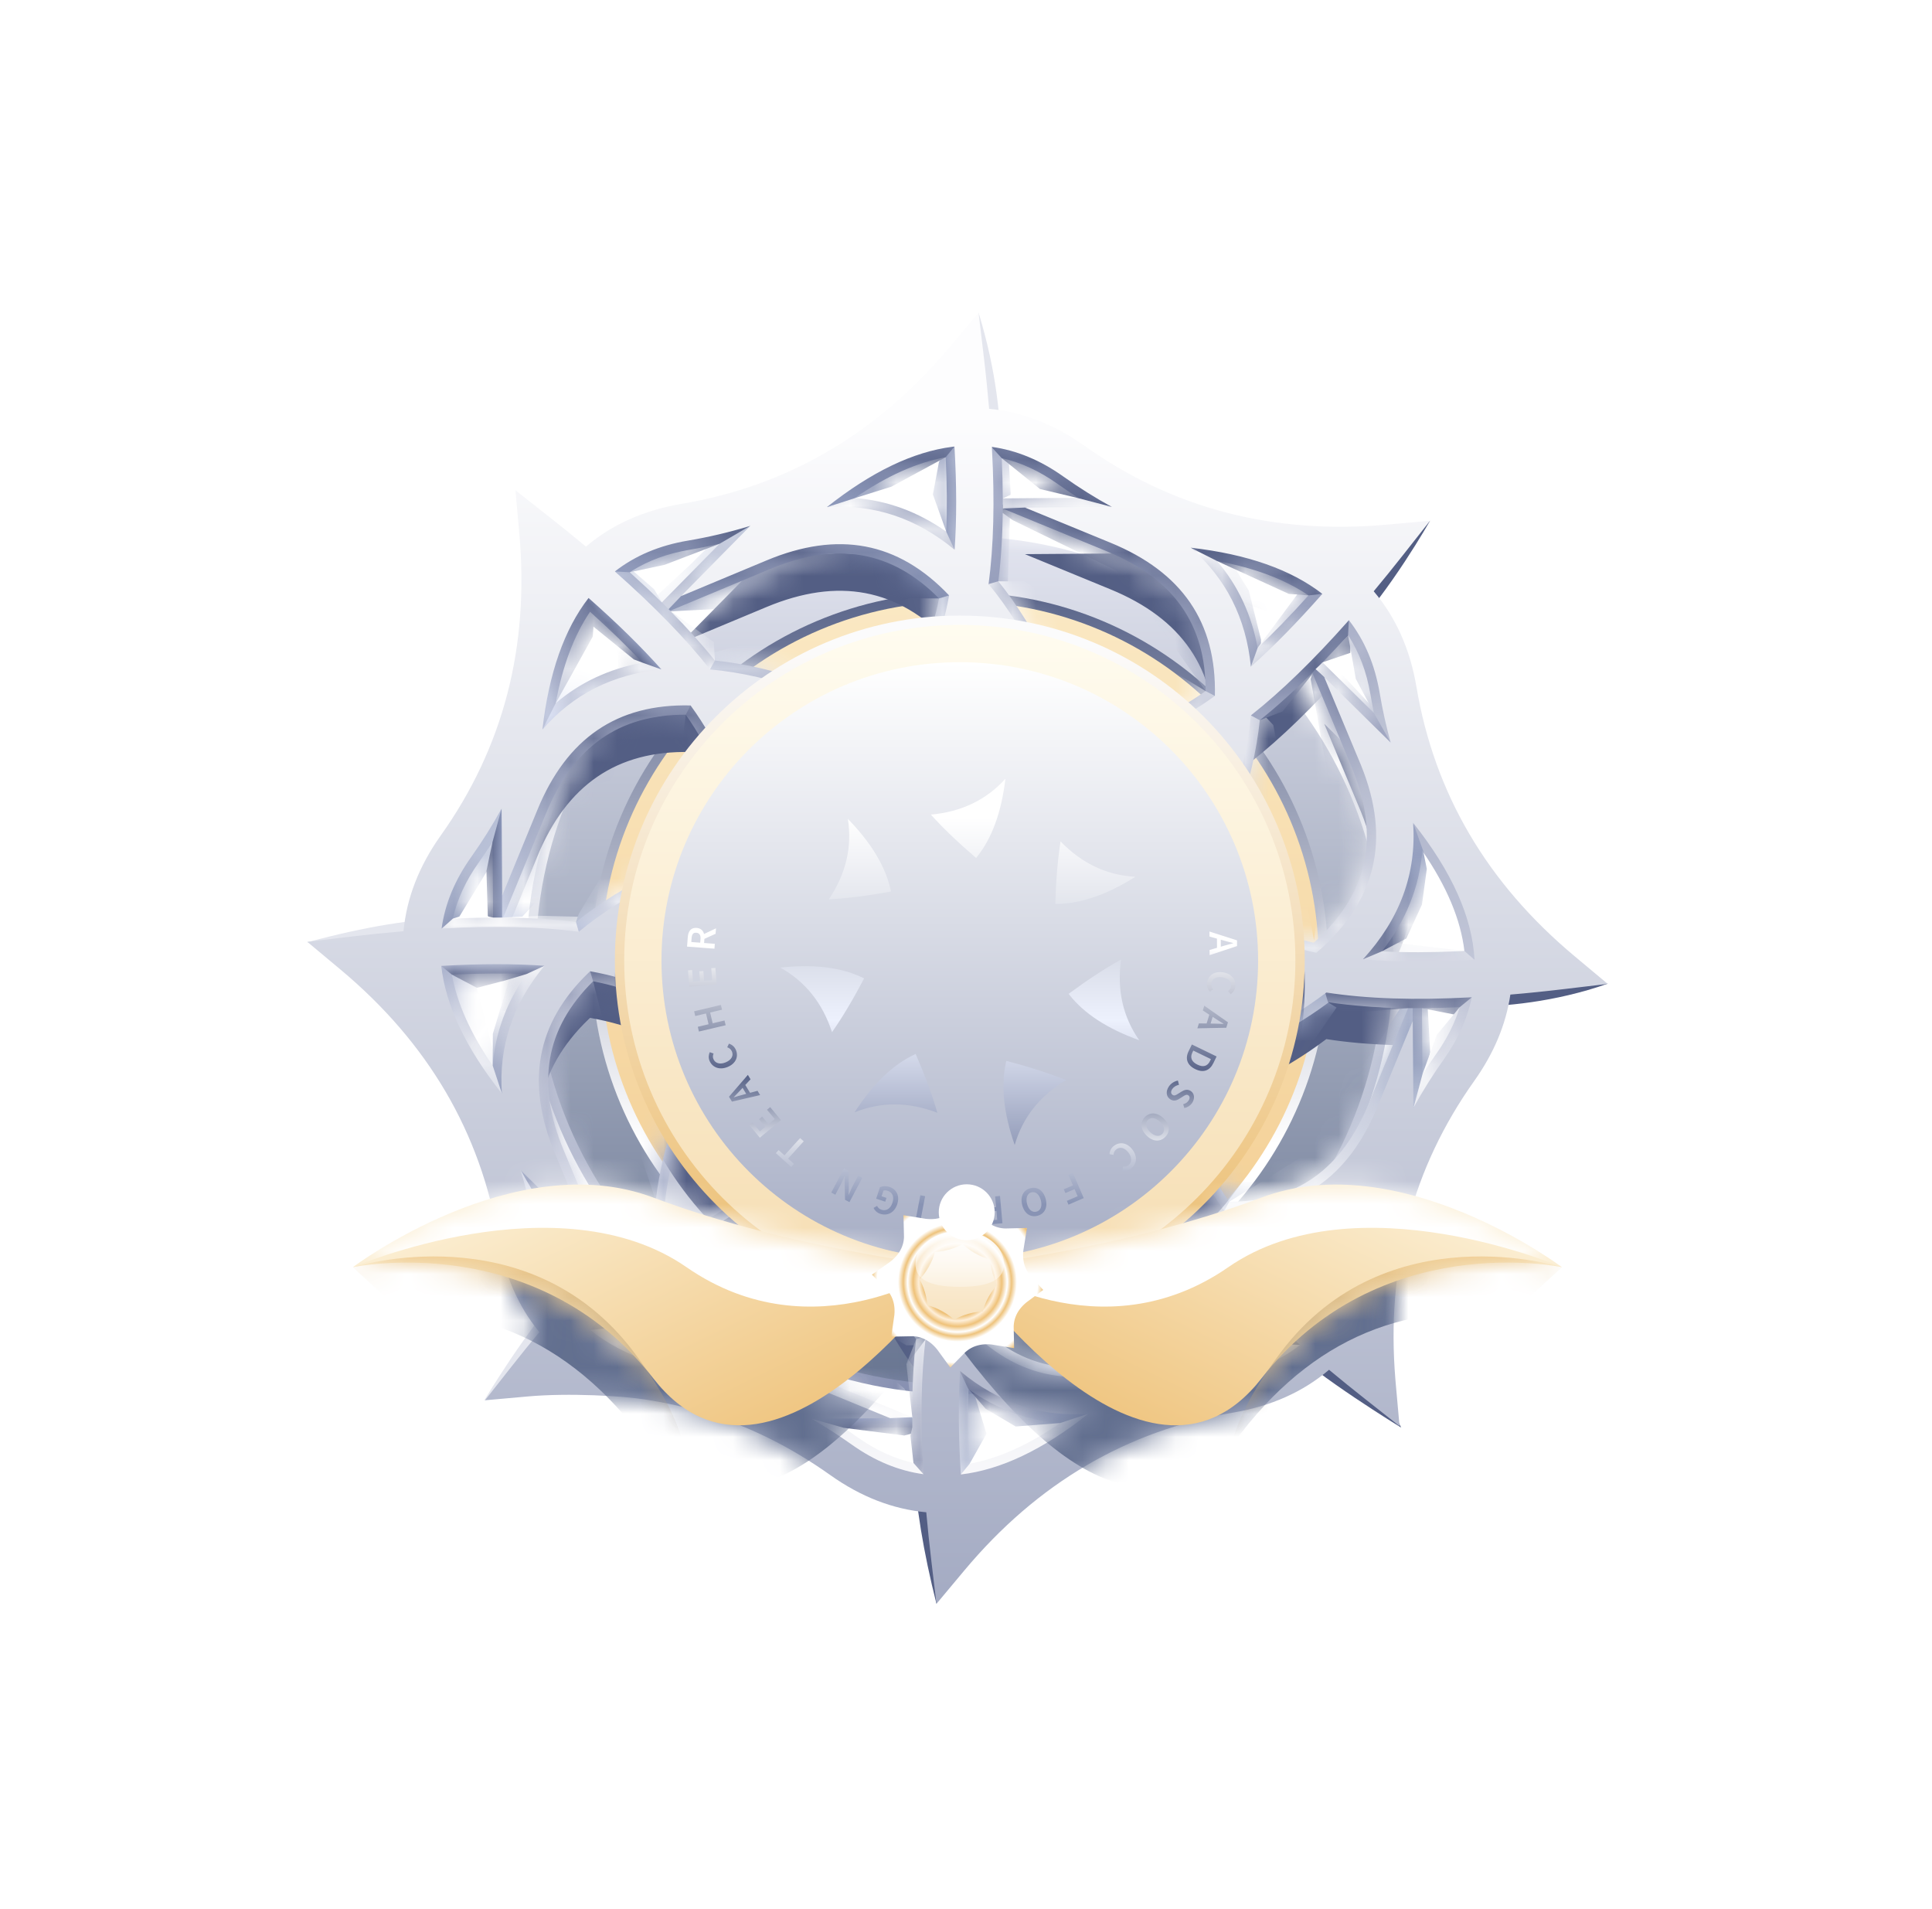 <svg width="83" height="82" viewBox="0 0 83 82" fill="none" xmlns="http://www.w3.org/2000/svg">
<g clip-path="url(#clip0_1323_6698)" filter="url(#filter0_d_1323_6698)">
<path fill-rule="evenodd" clip-rule="evenodd" d="M60.195 56.099C60.195 56.099 56.53 53.856 55.284 52.586C54.038 51.316 58.726 53.161 58.726 53.161L60.195 56.099Z" fill="#535E84"/>
<path fill-rule="evenodd" clip-rule="evenodd" d="M40.231 63.666C39.669 61.443 39.34 59.426 39.244 57.614C39.243 57.597 39.389 57.628 39.388 57.611C39.312 56.308 39.987 57.255 41.415 60.451L40.231 63.666Z" fill="#535E84"/>
<path fill-rule="evenodd" clip-rule="evenodd" d="M20.799 54.935C20.799 54.935 22.673 51.799 24.303 50.076C24.315 50.063 24.399 50.184 24.41 50.171C25.66 48.664 23.857 53.391 23.857 53.391L20.799 54.935Z" fill="#E4E6EE"/>
<path fill-rule="evenodd" clip-rule="evenodd" d="M13.199 35.25C15.714 34.572 17.794 34.234 19.438 34.236C19.456 34.236 19.527 34.414 19.455 34.379C18.854 35.594 17.871 36.184 16.505 36.149L13.199 35.25Z" fill="#E4E6EE"/>
<path fill-rule="evenodd" clip-rule="evenodd" d="M22.144 15.833C24.488 16.971 25.808 18.278 27.048 19.359C27.061 19.37 26.998 19.551 26.966 19.477C25.716 20 25.155 19.517 24.147 18.595L22.144 15.833Z" fill="white"/>
<path fill-rule="evenodd" clip-rule="evenodd" d="M42.039 8.2C42.823 10.775 42.971 12.713 43.036 14.454C43.036 14.467 41.263 14.971 42.898 14.494C41.597 14.114 42.16 12.83 41.958 11.478L42.039 8.2Z" fill="#E4E6EE"/>
<path fill-rule="evenodd" clip-rule="evenodd" d="M61.435 17.143C61.435 17.143 59.743 20.145 57.921 22.053C56.1 23.962 58.496 18.612 58.496 18.612L61.435 17.143Z" fill="#535E84"/>
<path fill-rule="evenodd" clip-rule="evenodd" d="M69.066 37.031C66.801 37.828 64.574 38.019 63.109 38.019C61.645 38.019 62.754 37.419 65.95 35.992L69.066 37.031Z" fill="#535E84"/>
<path fill-rule="evenodd" clip-rule="evenodd" d="M41.234 54.657C51.519 54.657 59.856 46.319 59.856 36.035C59.856 25.75 51.519 17.412 41.234 17.412C30.949 17.412 22.611 25.75 22.611 36.035C22.611 46.319 30.949 54.657 41.234 54.657Z" fill="url(#paint0_linear_1323_6698)"/>
<mask id="mask0_1323_6698" style="mask-type:luminance" maskUnits="userSpaceOnUse" x="22" y="17" width="38" height="38">
<path fill-rule="evenodd" clip-rule="evenodd" d="M41.234 54.657C51.519 54.657 59.856 46.319 59.856 36.035C59.856 25.75 51.519 17.412 41.234 17.412C30.949 17.412 22.611 25.75 22.611 36.035C22.611 46.319 30.949 54.657 41.234 54.657Z" fill="white"/>
</mask>
<g mask="url(#mask0_1323_6698)">
<path fill-rule="evenodd" clip-rule="evenodd" d="M41.234 54.257C51.297 54.257 59.456 46.098 59.456 36.035C59.456 25.971 51.297 17.812 41.234 17.812C31.17 17.812 23.012 25.971 23.012 36.035C23.012 46.098 31.17 54.257 41.234 54.257Z" fill="url(#paint1_linear_1323_6698)"/>
<path fill-rule="evenodd" clip-rule="evenodd" d="M41.233 51.853C49.97 51.853 57.052 44.771 57.052 36.034C57.052 27.297 49.97 20.215 41.233 20.215C32.496 20.215 25.414 27.297 25.414 36.034C25.414 44.771 32.496 51.853 41.233 51.853Z" fill="url(#paint2_linear_1323_6698)"/>
<path d="M56.298 36.034C56.298 44.354 49.553 51.099 41.233 51.099C32.913 51.099 26.169 44.354 26.169 36.034C26.169 27.714 32.913 20.969 41.233 20.969C49.553 20.969 56.298 27.714 56.298 36.034Z" fill="url(#paint3_linear_1323_6698)" stroke="url(#paint4_linear_1323_6698)" stroke-width="0.708"/>
<g filter="url(#filter1_f_1323_6698)">
<path fill-rule="evenodd" clip-rule="evenodd" d="M42.256 12.047L42.037 10.203L40.846 11.628C37.702 15.39 33.856 17.646 29.281 18.42C27.654 18.695 26.284 19.31 25.171 20.257C24.672 19.84 24.148 19.416 23.601 18.985L22.142 17.837L22.308 19.686C22.744 24.57 21.62 28.885 18.932 32.667C17.997 33.983 17.466 35.355 17.333 36.778C16.599 36.84 15.835 36.919 15.043 37.013L13.199 37.233L14.624 38.423C18.386 41.568 20.642 45.414 21.416 49.989C21.683 51.568 22.27 52.904 23.169 53.999C22.779 54.468 22.384 54.958 21.981 55.468L20.833 56.927L22.682 56.762C24.44 56.605 26.752 56.739 27.736 56.897C28.72 57.055 29.397 57.211 30.262 57.468C32.174 58.035 33.971 58.934 35.663 60.137C36.984 61.077 38.362 61.608 39.791 61.738C39.851 62.41 39.924 63.106 40.009 63.827L40.229 65.67L41.419 64.246C44.564 60.483 48.41 58.227 52.985 57.453C54.612 57.178 55.982 56.563 57.095 55.617C57.594 56.033 58.117 56.457 58.665 56.888L60.123 58.036L59.958 56.187L59.944 56.021C59.547 51.206 60.676 46.945 63.334 43.206C64.18 42.016 64.695 40.779 64.884 39.5C65.633 39.437 66.413 39.357 67.223 39.26L69.067 39.041L67.642 37.85C63.88 34.706 61.623 30.86 60.85 26.285C60.575 24.657 59.96 23.288 59.013 22.175C59.43 21.675 59.854 21.152 60.285 20.605L61.433 19.146L59.584 19.312C54.7 19.748 50.385 18.624 46.603 15.936C45.287 15.001 43.915 14.47 42.492 14.337C42.429 13.603 42.351 12.839 42.256 12.047ZM41.237 55.789L41.245 55.671C42.882 57.035 44.723 57.654 46.75 57.509C44.805 59.053 42.985 59.916 41.275 60.114C41.175 58.5 41.163 57.057 41.237 55.789ZM32.485 48.054C31.746 48.325 30.944 48.773 30.082 49.398C29.935 52.679 31.427 54.896 34.557 56.183L38.236 57.695L34.856 57.72C35.446 58.058 36.024 58.428 36.591 58.831C37.575 59.531 38.6 59.956 39.669 60.102C39.532 57.817 39.566 55.844 39.775 54.179C38.961 53.194 38.209 51.993 37.521 50.58C36.275 48.022 34.681 47.248 32.485 48.054ZM41.464 53.69C41.632 52.689 41.875 51.844 42.194 51.156C43.177 49.034 44.852 48.454 47.541 49.382C49.058 49.905 50.467 50.225 51.762 50.34C52.795 51.65 54.158 53.052 55.852 54.55C54.981 55.229 53.936 55.668 52.718 55.874C51.895 56.013 51.093 56.197 50.313 56.425L53.005 53.693L49.334 55.225C46.254 56.511 43.661 56.029 41.464 53.69ZM28.512 50.672L28.482 50.698C27.504 51.573 26.461 52.642 25.355 53.905C26.09 54.497 26.991 54.971 28.061 55.326C28.901 55.606 29.682 55.789 30.646 55.91C30.701 55.917 30.755 55.925 30.809 55.932C30.91 55.945 31.012 55.958 31.114 55.97C29.553 54.618 28.685 52.842 28.512 50.672ZM53.853 50.34C55.94 50.133 57.653 49.271 58.966 47.754C58.687 50.187 58.025 52.064 56.983 53.41C55.752 52.325 54.708 51.301 53.853 50.34ZM25.349 38.498L25.285 38.558C23.027 40.736 22.576 43.3 23.845 46.339L25.377 50.009L22.543 47.218C22.481 47.157 22.42 47.096 22.359 47.035C22.627 47.904 22.839 48.8 22.995 49.722C23.193 50.891 23.605 51.9 24.237 52.749C25.775 51.002 27.21 49.602 28.55 48.549C28.68 47.315 28.993 45.978 29.488 44.545C30.415 41.856 29.835 40.181 27.713 39.198C27.064 38.898 26.276 38.664 25.349 38.498ZM41.525 25.39C41.724 24.96 41.897 24.487 42.044 23.968C42.481 24.624 42.901 25.366 43.305 26.195C44.891 29.452 47.317 30.629 50.332 29.523C50.852 29.332 51.39 29.073 51.946 28.746C51.791 29.517 51.564 30.337 51.264 31.206C50.083 34.631 50.965 37.179 53.88 38.529C54.19 38.672 54.523 38.802 54.879 38.919C54.332 39.259 53.73 39.589 53.075 39.908C49.818 41.494 48.641 43.92 49.747 46.935C49.937 47.455 50.196 47.993 50.524 48.549C49.752 48.394 48.932 48.167 48.063 47.867C44.639 46.685 42.09 47.569 40.741 50.483C40.524 50.951 40.338 51.471 40.183 52.046C39.76 51.404 39.352 50.682 38.961 49.878C37.375 46.621 34.949 45.444 31.934 46.55C31.429 46.735 30.907 46.985 30.368 47.299C30.52 46.594 30.732 45.851 31.002 45.067C32.184 41.642 31.3 39.094 28.386 37.744C27.957 37.545 27.483 37.373 26.964 37.225C27.62 36.788 28.362 36.368 29.191 35.965C32.448 34.378 33.626 31.952 32.519 28.937C32.329 28.418 32.07 27.88 31.742 27.324C32.514 27.478 33.334 27.706 34.203 28.006C37.627 29.187 40.175 28.304 41.525 25.39ZM56.978 39.41L56.942 39.438C56.044 40.12 54.988 40.758 53.776 41.348C51.219 42.593 50.445 44.188 51.25 46.383C51.522 47.125 51.972 47.929 52.599 48.793C55.768 48.87 57.919 47.376 59.179 44.312L60.691 40.633L60.719 44.365C61.109 43.653 61.545 42.957 62.028 42.278C62.636 41.422 63.037 40.536 63.227 39.616C60.78 39.749 58.699 39.682 56.978 39.41ZM18.954 38.267L18.979 38.266C20.634 38.171 22.104 38.17 23.388 38.261C22.031 39.895 21.415 41.733 21.561 43.754C20.013 41.804 19.15 39.98 18.954 38.267ZM60.705 32.118C60.862 34.296 60.135 36.26 58.55 37.986C59.925 38.104 61.524 38.111 63.345 38.004C63.246 36.175 62.373 34.22 60.705 32.118ZM57.918 23.449L57.947 23.417C58.626 24.288 59.065 25.333 59.271 26.551C59.393 27.275 59.55 27.983 59.741 28.674L59.723 28.655L56.889 25.863L58.421 29.534L58.475 29.664C59.75 32.828 59.142 35.476 56.551 37.705C55.781 37.545 55.115 37.335 54.553 37.075C52.431 36.092 51.851 34.417 52.778 31.729C53.302 30.211 53.622 28.802 53.737 27.507C55.038 26.481 56.431 25.129 57.918 23.449ZM23.087 31.56L21.575 35.239L21.547 31.507C21.157 32.219 20.721 32.915 20.238 33.594C19.541 34.575 19.116 35.596 18.969 36.661C21.247 36.534 23.211 36.579 24.863 36.801C25.853 35.979 27.063 35.219 28.489 34.524C31.047 33.279 31.82 31.684 31.015 29.489C30.743 28.748 30.294 27.944 29.666 27.079C26.497 27.002 24.346 28.496 23.087 31.56ZM42.613 16.058L42.609 15.973C43.673 16.12 44.694 16.545 45.675 17.242C46.354 17.725 47.05 18.161 47.762 18.551L44.03 18.578L47.709 20.091C50.773 21.35 52.267 23.501 52.19 26.67C51.326 27.297 50.522 27.747 49.78 28.019C47.585 28.825 45.99 28.051 44.745 25.493C44.051 24.067 43.291 22.857 42.468 21.866C42.688 20.235 42.735 18.3 42.613 16.058ZM25.283 22.462C24.241 23.808 23.579 25.686 23.3 28.118C24.613 26.601 26.326 25.739 28.413 25.532C27.558 24.572 26.514 23.547 25.283 22.462ZM32.165 19.385L32.234 19.363C32.174 19.424 32.113 19.485 32.052 19.547L29.26 22.381L32.931 20.849C35.998 19.569 38.581 20.04 40.772 22.353C40.606 23.28 40.372 24.068 40.071 24.717C39.089 26.839 37.414 27.419 34.725 26.492C33.207 25.968 31.798 25.648 30.503 25.533C29.471 24.223 28.107 22.822 26.413 21.323C27.284 20.644 28.329 20.205 29.547 19.999C30.445 19.848 31.318 19.643 32.165 19.385ZM51.151 20.303C52.668 21.616 53.53 23.329 53.737 25.416C54.698 24.561 55.722 23.518 56.807 22.286C55.461 21.244 53.584 20.583 51.151 20.303ZM40.916 15.968L41.002 15.957C41.099 17.622 41.1 19.101 41.008 20.392C39.374 19.035 37.537 18.419 35.516 18.564C37.433 17.042 39.228 16.183 40.916 15.968Z" fill="#535E84"/>
</g>
</g>
<path fill-rule="evenodd" clip-rule="evenodd" d="M42.184 13.508L42.665 13.574C43.793 13.73 44.874 14.178 45.908 14.914C46.501 15.335 47.106 15.72 47.721 16.068L49.287 16.939L46.023 16.963L47.862 17.718C51.092 19.046 52.673 21.355 52.592 24.678L52.587 24.876L52.427 24.993C51.535 25.64 50.699 26.107 49.92 26.393C47.506 27.279 45.71 26.385 44.386 23.667C43.706 22.269 42.962 21.086 42.161 20.121L42.049 19.985L42.072 19.811C42.211 18.779 42.28 17.618 42.279 16.327L42.279 16.289L42.279 16.249L42.279 16.133C42.275 15.546 42.258 14.933 42.226 14.293L42.215 14.078L42.184 13.508ZM25.549 20.16L25.229 19.878L24.968 20.215C23.874 21.628 23.19 23.576 22.903 26.07L22.755 27.359L23.604 26.378C24.846 24.943 26.463 24.126 28.453 23.929L29.235 23.851L28.713 23.264C27.845 22.288 26.789 21.253 25.549 20.16ZM58.264 21.169L57.968 20.789L57.619 21.183L57.476 21.343C57.097 21.768 56.725 22.17 56.359 22.55L56.044 22.874L55.95 22.969C55.094 23.833 54.274 24.574 53.491 25.191L53.355 25.298L53.34 25.47C53.227 26.731 52.914 28.109 52.401 29.597C51.415 32.454 52.053 34.357 54.386 35.437C54.978 35.711 55.673 35.931 56.472 36.096L56.665 36.136L56.814 36.007C59.524 33.676 60.193 30.851 58.848 27.513L58.793 27.381L58.026 25.543L59.443 26.939L59.459 26.955L60.521 28.019L60.059 26.308C59.903 25.714 59.772 25.105 59.667 24.483C59.45 23.198 58.983 22.092 58.264 21.169ZM60.214 28.853L61.02 29.868C62.733 32.025 63.642 34.056 63.747 35.981L63.769 36.379L63.37 36.402C61.535 36.51 59.916 36.504 58.517 36.384L57.705 36.314L58.257 35.714C59.772 34.064 60.455 32.206 60.307 30.146L60.214 28.853ZM24.196 35.915L23.418 35.86C22.113 35.767 20.625 35.768 18.958 35.864L18.933 35.865L18.506 35.889L18.57 36.416C18.8 38.186 19.693 40.041 21.249 42.001L22.055 43.017L21.962 41.723C21.824 39.811 22.403 38.074 23.698 36.515L24.196 35.915ZM25.421 36.101L25.221 36.066L25.01 36.266L24.936 36.339C22.629 38.61 22.154 41.323 23.476 44.491L24.242 46.326L22.826 44.93L22.734 44.84L22.643 44.749L21.503 43.613L21.978 45.151C22.241 46.003 22.449 46.881 22.602 47.787C22.81 49.019 23.247 50.087 23.917 50.986L24.213 51.383L24.539 51.011C25.064 50.415 25.576 49.861 26.075 49.348L26.283 49.136L26.346 49.072C27.201 48.212 28.018 47.476 28.799 46.862L28.932 46.758L28.95 46.59C29.077 45.386 29.383 44.079 29.867 42.673C30.853 39.815 30.215 37.913 27.883 36.833C27.2 36.516 26.379 36.273 25.421 36.101ZM59.514 44.511L59.365 45.799C59.079 48.294 58.395 50.242 57.301 51.654L57.039 51.991L56.719 51.709C55.48 50.617 54.424 49.581 53.555 48.605L53.033 48.018L53.815 47.941C55.805 47.743 57.422 46.926 58.665 45.491L59.514 44.511ZM40.085 51.923C39.292 50.962 38.557 49.788 37.882 48.403C36.559 45.685 34.762 44.791 32.349 45.676C31.571 45.962 30.738 46.428 29.849 47.072L29.692 47.185L29.684 47.378C29.529 50.816 31.107 53.195 34.406 54.551L36.245 55.307L33.392 55.329L34.877 56.193C35.378 56.489 35.874 56.81 36.36 57.156C37.398 57.894 38.484 58.343 39.616 58.497L40.099 58.563L40.07 58.076C40.032 57.439 39.992 55.981 39.992 55.981L39.991 55.851C39.978 54.507 40.039 53.3 40.174 52.227L40.195 52.056L40.085 51.923ZM41.503 53.361L40.895 52.855L40.839 53.762L40.83 53.939C40.765 55.185 40.781 56.585 40.877 58.137L40.903 58.559L41.323 58.51C43.118 58.301 45.005 57.404 47.001 55.82L48.016 55.014L46.723 55.107C44.805 55.245 43.065 54.663 41.503 53.361ZM41.609 54.452C41.578 55.359 41.588 56.35 41.64 57.421L41.651 57.651C42.88 57.429 44.177 56.849 45.546 55.903C44.139 55.792 42.823 55.306 41.609 54.452ZM36.25 56.108L39.192 56.086C39.2 56.579 39.217 57.09 39.243 57.617C38.414 57.431 37.609 57.061 36.824 56.503C36.634 56.368 36.443 56.236 36.25 56.108ZM32.625 46.428C31.967 46.669 31.25 47.062 30.477 47.607C30.403 50.595 31.781 52.607 34.71 53.81L39.188 55.651C39.184 54.425 39.24 53.308 39.358 52.298C38.565 51.313 37.832 50.13 37.162 48.753C36.008 46.383 34.624 45.694 32.625 46.428ZM51.8 47.94C50.538 47.827 49.16 47.514 47.673 47.001C44.815 46.015 42.913 46.653 41.832 48.986C41.497 49.71 41.244 50.589 41.071 51.622L41.038 51.817L41.174 51.962C43.477 54.415 46.244 54.948 49.49 53.593L51.325 52.827L48.962 55.225L50.685 54.734C51.367 54.544 52.068 54.388 52.786 54.267C54.072 54.05 55.178 53.583 56.1 52.864L56.481 52.568L56.119 52.248C55.577 51.769 55.069 51.3 54.597 50.841L54.419 50.667L54.317 50.567C53.446 49.704 52.7 48.879 52.078 48.091L51.972 47.955L51.8 47.94ZM28.848 47.833L28.913 48.638C29.078 50.71 29.9 52.387 31.378 53.666L32.358 54.514L31.07 54.366C30.908 54.348 30.748 54.328 30.592 54.306L30.563 54.301L30.534 54.293C29.708 54.047 28.863 53.856 28 53.721L27.968 53.715L27.936 53.705C26.824 53.336 25.88 52.84 25.105 52.215L24.78 51.953L25.055 51.639C26.12 50.423 27.132 49.381 28.088 48.514L28.217 48.398L28.848 47.833ZM51.61 53.679L53.938 51.317C54.339 51.709 54.764 52.107 55.214 52.513C54.483 52.991 53.63 53.312 52.653 53.477C52.301 53.536 51.954 53.604 51.61 53.679ZM42.559 49.322C42.277 49.931 42.055 50.676 41.895 51.557C43.934 53.637 46.302 54.055 49.182 52.853L53.618 51.001C52.83 50.213 52.143 49.453 51.556 48.721C50.274 48.59 48.891 48.269 47.411 47.758C44.919 46.898 43.454 47.389 42.559 49.322ZM25.943 51.844C26.731 50.959 27.488 50.175 28.21 49.493C28.446 50.944 29.008 52.214 29.891 53.287C29.348 53.234 28.718 53.123 28.158 52.934C27.304 52.648 26.567 52.285 25.943 51.844ZM58.396 46.886C57.342 47.786 56.094 48.368 54.664 48.63C55.277 49.28 55.973 49.959 56.752 50.664L56.92 50.815C57.609 49.798 58.102 48.491 58.396 46.886ZM23.392 47.653C23.318 47.215 23.231 46.783 23.132 46.357L25.097 48.293L25.55 48.739L25.372 48.923C25.014 49.294 24.65 49.685 24.281 50.097C23.844 49.392 23.548 48.579 23.392 47.653ZM25.48 36.927C23.428 38.958 23.019 41.316 24.216 44.182L25.95 48.336C26.717 47.574 27.458 46.908 28.172 46.337C28.316 45.117 28.629 43.808 29.11 42.412C29.97 39.919 29.479 38.455 27.546 37.559C26.977 37.296 26.287 37.084 25.48 36.927ZM57.042 37.013L56.872 36.986L56.699 37.119L56.56 37.224C55.716 37.849 54.728 38.438 53.602 38.987C50.885 40.31 49.991 42.107 50.876 44.52C51.162 45.3 51.63 46.135 52.277 47.027L52.393 47.188L52.591 47.193C55.914 47.273 58.223 45.693 59.551 42.463L60.307 40.624L60.331 43.887L61.202 42.322C61.55 41.706 61.935 41.101 62.356 40.509C62.997 39.607 63.42 38.669 63.621 37.696L63.726 37.187L63.207 37.215C62.514 37.253 61.851 37.274 61.218 37.279L61.141 37.279H60.657C59.306 37.269 58.102 37.181 57.042 37.013ZM57.086 37.83L57.038 37.865C56.151 38.523 55.121 39.138 53.953 39.707C51.582 40.861 50.894 42.244 51.628 44.244C51.869 44.903 52.263 45.62 52.809 46.394C55.684 46.402 57.633 45.022 58.81 42.158L60.491 38.081C59.238 38.066 58.1 37.98 57.086 37.83ZM62.708 38.041C62.148 38.065 61.609 38.078 61.089 38.081L61.11 40.922C61.3 40.627 61.497 40.334 61.703 40.044C62.167 39.391 62.502 38.724 62.708 38.041ZM21.166 40.547C20.218 39.174 19.637 37.873 19.415 36.642C20.577 36.586 21.643 36.577 22.612 36.617C21.761 37.829 21.276 39.143 21.166 40.547ZM61.103 31.323C60.98 32.878 60.399 34.323 59.37 35.64C60.368 35.692 61.474 35.691 62.684 35.636L62.912 35.626C62.753 34.277 62.154 32.845 61.103 31.323ZM54.121 25.713C54.846 25.132 55.598 24.453 56.378 23.674L58.053 27.687L58.105 27.815C59.297 30.772 58.763 33.192 56.44 35.27C55.781 35.122 55.208 34.935 54.723 34.71C52.79 33.815 52.298 32.35 53.158 29.858C53.669 28.378 53.99 26.995 54.121 25.713ZM29.677 24.677L29.876 24.682L29.992 24.842C30.639 25.734 31.107 26.57 31.393 27.349C32.278 29.763 31.384 31.559 28.666 32.883C27.268 33.563 26.085 34.307 25.12 35.108L24.985 35.22L24.811 35.197C23.798 35.06 22.661 34.992 21.4 34.99L21.289 34.99L21.017 34.991C20.374 34.997 19.699 35.02 18.993 35.059L18.507 35.087L18.574 34.605C18.73 33.477 19.178 32.395 19.913 31.361C20.334 30.768 20.719 30.163 21.067 29.548L21.938 27.982L21.962 31.246L22.718 29.407C24.045 26.177 26.355 24.596 29.677 24.677ZM23.459 29.711C24.636 26.847 26.584 25.467 29.46 25.475C30.006 26.249 30.399 26.967 30.641 27.625C31.374 29.625 30.686 31.008 28.316 32.163C26.927 32.839 25.735 33.579 24.744 34.38C23.799 34.262 22.758 34.198 21.618 34.19L23.459 29.711ZM21.159 30.947C20.969 31.243 20.772 31.536 20.566 31.825C20.01 32.607 19.64 33.409 19.454 34.234C19.967 34.211 20.464 34.197 20.944 34.191L21.183 34.19L21.159 30.947ZM42.889 19.745C43.008 18.8 43.071 17.758 43.08 16.619L47.558 18.459C50.422 19.636 51.802 21.585 51.794 24.46C51.02 25.006 50.302 25.4 49.644 25.641C47.644 26.375 46.261 25.687 45.107 23.316C44.43 21.928 43.691 20.736 42.889 19.745ZM57.913 22.055C57.542 22.467 57.177 22.858 56.818 23.228L57.171 23.577L59.024 25.402C58.971 25.143 58.922 24.881 58.877 24.617C58.712 23.639 58.391 22.787 57.913 22.055ZM32.52 17.644L33.658 16.503L32.048 17L31.821 17.068C31.064 17.289 30.283 17.467 29.482 17.602C28.197 17.82 27.091 18.286 26.169 19.005L25.788 19.302L26.149 19.621C26.746 20.149 27.301 20.664 27.813 21.166L27.992 21.343L28.088 21.438C28.901 22.252 29.602 23.032 30.19 23.779L30.297 23.914L30.469 23.93C31.731 24.042 33.108 24.355 34.596 24.868C37.454 25.854 39.356 25.216 40.436 22.883C40.753 22.2 40.996 21.379 41.168 20.422L41.203 20.222L41.064 20.076C38.768 17.65 36.011 17.128 32.778 18.477L30.943 19.243L32.339 17.826L32.43 17.735L32.52 17.644ZM25.349 21.054C24.66 22.072 24.167 23.379 23.873 24.983C24.927 24.084 26.175 23.501 27.604 23.24C26.948 22.543 26.196 21.814 25.349 21.054ZM28.791 21.009L33.087 19.216C35.952 18.021 38.31 18.428 40.342 20.481C40.185 21.288 39.973 21.978 39.709 22.547C38.814 24.48 37.349 24.971 34.857 24.111C33.377 23.601 31.994 23.279 30.712 23.148C30.161 22.46 29.52 21.747 28.791 21.009ZM49.91 17.756L51.199 17.904C53.693 18.191 55.641 18.875 57.054 19.968L57.391 20.23L57.109 20.55C56.016 21.79 54.98 22.846 54.005 23.714L53.417 24.236L53.34 23.454C53.142 21.464 52.326 19.847 50.891 18.605L49.91 17.756ZM54.029 22.605C53.768 21.176 53.185 19.928 52.286 18.874C53.89 19.168 55.197 19.66 56.215 20.35C55.456 21.196 54.726 21.949 54.029 22.605ZM30.913 18.133C30.486 18.232 30.054 18.318 29.616 18.392C28.681 18.55 27.861 18.851 27.151 19.294L27.055 19.356C27.543 19.796 28.002 20.227 28.432 20.651L28.977 20.098L30.913 18.133ZM41.404 13.933L41.379 13.508L40.871 13.569C39.095 13.795 37.235 14.688 35.268 16.249L34.253 17.055L35.546 16.962C37.459 16.825 39.195 17.404 40.754 18.698L41.354 19.197L41.409 18.419C41.503 17.107 41.501 15.611 41.404 13.933ZM40.628 14.416C39.396 14.637 38.096 15.218 36.723 16.166C38.127 16.277 39.441 16.761 40.652 17.612C40.692 16.643 40.684 15.577 40.628 14.416ZM43.08 16.183C43.078 15.63 43.063 15.054 43.036 14.455C43.861 14.641 44.663 15.011 45.444 15.567C45.734 15.773 46.027 15.97 46.322 16.16L43.08 16.183Z" fill="url(#paint5_linear_1323_6698)"/>
<mask id="mask1_1323_6698" style="mask-type:luminance" maskUnits="userSpaceOnUse" x="18" y="13" width="46" height="46">
<path fill-rule="evenodd" clip-rule="evenodd" d="M42.184 13.508L42.665 13.574C43.793 13.73 44.874 14.178 45.908 14.914C46.501 15.335 47.106 15.72 47.721 16.068L49.287 16.939L46.023 16.963L47.862 17.718C51.092 19.046 52.673 21.355 52.592 24.678L52.587 24.876L52.427 24.993C51.535 25.64 50.699 26.107 49.92 26.393C47.506 27.279 45.71 26.385 44.386 23.667C43.706 22.269 42.962 21.086 42.161 20.121L42.049 19.985L42.072 19.811C42.211 18.779 42.28 17.618 42.279 16.327L42.279 16.289L42.279 16.249L42.279 16.133C42.275 15.546 42.258 14.933 42.226 14.293L42.215 14.078L42.184 13.508ZM25.549 20.16L25.229 19.878L24.968 20.215C23.874 21.628 23.19 23.576 22.903 26.07L22.755 27.359L23.604 26.378C24.846 24.943 26.463 24.126 28.453 23.929L29.235 23.851L28.713 23.264C27.845 22.288 26.789 21.253 25.549 20.16ZM58.264 21.169L57.968 20.789L57.619 21.183L57.476 21.343C57.097 21.768 56.725 22.17 56.359 22.55L56.044 22.874L55.95 22.969C55.094 23.833 54.274 24.574 53.491 25.191L53.355 25.298L53.34 25.47C53.227 26.731 52.914 28.109 52.401 29.597C51.415 32.454 52.053 34.357 54.386 35.437C54.978 35.711 55.673 35.931 56.472 36.096L56.665 36.136L56.814 36.007C59.524 33.676 60.193 30.851 58.848 27.513L58.793 27.381L58.026 25.543L59.443 26.939L59.459 26.955L60.521 28.019L60.059 26.308C59.903 25.714 59.772 25.105 59.667 24.483C59.45 23.198 58.983 22.092 58.264 21.169ZM60.214 28.853L61.02 29.868C62.733 32.025 63.642 34.056 63.747 35.981L63.769 36.379L63.37 36.402C61.535 36.51 59.916 36.504 58.517 36.384L57.705 36.314L58.257 35.714C59.772 34.064 60.455 32.206 60.307 30.146L60.214 28.853ZM24.196 35.915L23.418 35.86C22.113 35.767 20.625 35.768 18.958 35.864L18.933 35.865L18.506 35.889L18.57 36.416C18.8 38.186 19.693 40.041 21.249 42.001L22.055 43.017L21.962 41.723C21.824 39.811 22.403 38.074 23.698 36.515L24.196 35.915ZM25.421 36.101L25.221 36.066L25.01 36.266L24.936 36.339C22.629 38.61 22.154 41.323 23.476 44.491L24.242 46.326L22.826 44.93L22.734 44.84L22.643 44.749L21.503 43.613L21.978 45.151C22.241 46.003 22.449 46.881 22.602 47.787C22.81 49.019 23.247 50.087 23.917 50.986L24.213 51.383L24.539 51.011C25.064 50.415 25.576 49.861 26.075 49.348L26.283 49.136L26.346 49.072C27.201 48.212 28.018 47.476 28.799 46.862L28.932 46.758L28.95 46.59C29.077 45.386 29.383 44.079 29.867 42.673C30.853 39.815 30.215 37.913 27.883 36.833C27.2 36.516 26.379 36.273 25.421 36.101ZM59.514 44.511L59.365 45.799C59.079 48.294 58.395 50.242 57.301 51.654L57.039 51.991L56.719 51.709C55.48 50.617 54.424 49.581 53.555 48.605L53.033 48.018L53.815 47.941C55.805 47.743 57.422 46.926 58.665 45.491L59.514 44.511ZM40.085 51.923C39.292 50.962 38.557 49.788 37.882 48.403C36.559 45.685 34.762 44.791 32.349 45.676C31.571 45.962 30.738 46.428 29.849 47.072L29.692 47.185L29.684 47.378C29.529 50.816 31.107 53.195 34.406 54.551L36.245 55.307L33.392 55.329L34.877 56.193C35.378 56.489 35.874 56.81 36.36 57.156C37.398 57.894 38.484 58.343 39.616 58.497L40.099 58.563L40.07 58.076C40.032 57.439 39.992 55.981 39.992 55.981L39.991 55.851C39.978 54.507 40.039 53.3 40.174 52.227L40.195 52.056L40.085 51.923ZM41.503 53.361L40.895 52.855L40.839 53.762L40.83 53.939C40.765 55.185 40.781 56.585 40.877 58.137L40.903 58.559L41.323 58.51C43.118 58.301 45.005 57.404 47.001 55.82L48.016 55.014L46.723 55.107C44.805 55.245 43.065 54.663 41.503 53.361ZM41.609 54.452C41.578 55.359 41.588 56.35 41.64 57.421L41.651 57.651C42.88 57.429 44.177 56.849 45.546 55.903C44.139 55.792 42.823 55.306 41.609 54.452ZM36.25 56.108L39.192 56.086C39.2 56.579 39.217 57.09 39.243 57.617C38.414 57.431 37.609 57.061 36.824 56.503C36.634 56.368 36.443 56.236 36.25 56.108ZM32.625 46.428C31.967 46.669 31.25 47.062 30.477 47.607C30.403 50.595 31.781 52.607 34.71 53.81L39.188 55.651C39.184 54.425 39.24 53.308 39.358 52.298C38.565 51.313 37.832 50.13 37.162 48.753C36.008 46.383 34.624 45.694 32.625 46.428ZM51.8 47.94C50.538 47.827 49.16 47.514 47.673 47.001C44.815 46.015 42.913 46.653 41.832 48.986C41.497 49.71 41.244 50.589 41.071 51.622L41.038 51.817L41.174 51.962C43.477 54.415 46.244 54.948 49.49 53.593L51.325 52.827L48.962 55.225L50.685 54.734C51.367 54.544 52.068 54.388 52.786 54.267C54.072 54.05 55.178 53.583 56.1 52.864L56.481 52.568L56.119 52.248C55.577 51.769 55.069 51.3 54.597 50.841L54.419 50.667L54.317 50.567C53.446 49.704 52.7 48.879 52.078 48.091L51.972 47.955L51.8 47.94ZM28.848 47.833L28.913 48.638C29.078 50.71 29.9 52.387 31.378 53.666L32.358 54.514L31.07 54.366C30.908 54.348 30.748 54.328 30.592 54.306L30.563 54.301L30.534 54.293C29.708 54.047 28.863 53.856 28 53.721L27.968 53.715L27.936 53.705C26.824 53.336 25.88 52.84 25.105 52.215L24.78 51.953L25.055 51.639C26.12 50.423 27.132 49.381 28.088 48.514L28.217 48.398L28.848 47.833ZM51.61 53.679L53.938 51.317C54.339 51.709 54.764 52.107 55.214 52.513C54.483 52.991 53.63 53.312 52.653 53.477C52.301 53.536 51.954 53.604 51.61 53.679ZM42.559 49.322C42.277 49.931 42.055 50.676 41.895 51.557C43.934 53.637 46.302 54.055 49.182 52.853L53.618 51.001C52.83 50.213 52.143 49.453 51.556 48.721C50.274 48.59 48.891 48.269 47.411 47.758C44.919 46.898 43.454 47.389 42.559 49.322ZM25.943 51.844C26.731 50.959 27.488 50.175 28.21 49.493C28.446 50.944 29.008 52.214 29.891 53.287C29.348 53.234 28.718 53.123 28.158 52.934C27.304 52.648 26.567 52.285 25.943 51.844ZM58.396 46.886C57.342 47.786 56.094 48.368 54.664 48.63C55.277 49.28 55.973 49.959 56.752 50.664L56.92 50.815C57.609 49.798 58.102 48.491 58.396 46.886ZM23.392 47.653C23.318 47.215 23.231 46.783 23.132 46.357L25.097 48.293L25.55 48.739L25.372 48.923C25.014 49.294 24.65 49.685 24.281 50.097C23.844 49.392 23.548 48.579 23.392 47.653ZM25.48 36.927C23.428 38.958 23.019 41.316 24.216 44.182L25.95 48.336C26.717 47.574 27.458 46.908 28.172 46.337C28.316 45.117 28.629 43.808 29.11 42.412C29.97 39.919 29.479 38.455 27.546 37.559C26.977 37.296 26.287 37.084 25.48 36.927ZM57.042 37.013L56.872 36.986L56.699 37.119L56.56 37.224C55.716 37.849 54.728 38.438 53.602 38.987C50.885 40.31 49.991 42.107 50.876 44.52C51.162 45.3 51.63 46.135 52.277 47.027L52.393 47.188L52.591 47.193C55.914 47.273 58.223 45.693 59.551 42.463L60.307 40.624L60.331 43.887L61.202 42.322C61.55 41.706 61.935 41.101 62.356 40.509C62.997 39.607 63.42 38.669 63.621 37.696L63.726 37.187L63.207 37.215C62.514 37.253 61.851 37.274 61.218 37.279L61.141 37.279H60.657C59.306 37.269 58.102 37.181 57.042 37.013ZM57.086 37.83L57.038 37.865C56.151 38.523 55.121 39.138 53.953 39.707C51.582 40.861 50.894 42.244 51.628 44.244C51.869 44.903 52.263 45.62 52.809 46.394C55.684 46.402 57.633 45.022 58.81 42.158L60.491 38.081C59.238 38.066 58.1 37.98 57.086 37.83ZM62.708 38.041C62.148 38.065 61.609 38.078 61.089 38.081L61.11 40.922C61.3 40.627 61.497 40.334 61.703 40.044C62.167 39.391 62.502 38.724 62.708 38.041ZM21.166 40.547C20.218 39.174 19.637 37.873 19.415 36.642C20.577 36.586 21.643 36.577 22.612 36.617C21.761 37.829 21.276 39.143 21.166 40.547ZM61.103 31.323C60.98 32.878 60.399 34.323 59.37 35.64C60.368 35.692 61.474 35.691 62.684 35.636L62.912 35.626C62.753 34.277 62.154 32.845 61.103 31.323ZM54.121 25.713C54.846 25.132 55.598 24.453 56.378 23.674L58.053 27.687L58.105 27.815C59.297 30.772 58.763 33.192 56.44 35.27C55.781 35.122 55.208 34.935 54.723 34.71C52.79 33.815 52.298 32.35 53.158 29.858C53.669 28.378 53.99 26.995 54.121 25.713ZM29.677 24.677L29.876 24.682L29.992 24.842C30.639 25.734 31.107 26.57 31.393 27.349C32.278 29.763 31.384 31.559 28.666 32.883C27.268 33.563 26.085 34.307 25.12 35.108L24.985 35.22L24.811 35.197C23.798 35.06 22.661 34.992 21.4 34.99L21.289 34.99L21.017 34.991C20.374 34.997 19.699 35.02 18.993 35.059L18.507 35.087L18.574 34.605C18.73 33.477 19.178 32.395 19.913 31.361C20.334 30.768 20.719 30.163 21.067 29.548L21.938 27.982L21.962 31.246L22.718 29.407C24.045 26.177 26.355 24.596 29.677 24.677ZM23.459 29.711C24.636 26.847 26.584 25.467 29.46 25.475C30.006 26.249 30.399 26.967 30.641 27.625C31.374 29.625 30.686 31.008 28.316 32.163C26.927 32.839 25.735 33.579 24.744 34.38C23.799 34.262 22.758 34.198 21.618 34.19L23.459 29.711ZM21.159 30.947C20.969 31.243 20.772 31.536 20.566 31.825C20.01 32.607 19.64 33.409 19.454 34.234C19.967 34.211 20.464 34.197 20.944 34.191L21.183 34.19L21.159 30.947ZM42.889 19.745C43.008 18.8 43.071 17.758 43.08 16.619L47.558 18.459C50.422 19.636 51.802 21.585 51.794 24.46C51.02 25.006 50.302 25.4 49.644 25.641C47.644 26.375 46.261 25.687 45.107 23.316C44.43 21.928 43.691 20.736 42.889 19.745ZM57.913 22.055C57.542 22.467 57.177 22.858 56.818 23.228L57.171 23.577L59.024 25.402C58.971 25.143 58.922 24.881 58.877 24.617C58.712 23.639 58.391 22.787 57.913 22.055ZM32.52 17.644L33.658 16.503L32.048 17L31.821 17.068C31.064 17.289 30.283 17.467 29.482 17.602C28.197 17.82 27.091 18.286 26.169 19.005L25.788 19.302L26.149 19.621C26.746 20.149 27.301 20.664 27.813 21.166L27.992 21.343L28.088 21.438C28.901 22.252 29.602 23.032 30.19 23.779L30.297 23.914L30.469 23.93C31.731 24.042 33.108 24.355 34.596 24.868C37.454 25.854 39.356 25.216 40.436 22.883C40.753 22.2 40.996 21.379 41.168 20.422L41.203 20.222L41.064 20.076C38.768 17.65 36.011 17.128 32.778 18.477L30.943 19.243L32.339 17.826L32.43 17.735L32.52 17.644ZM25.349 21.054C24.66 22.072 24.167 23.379 23.873 24.983C24.927 24.084 26.175 23.501 27.604 23.24C26.948 22.543 26.196 21.814 25.349 21.054ZM28.791 21.009L33.087 19.216C35.952 18.021 38.31 18.428 40.342 20.481C40.185 21.288 39.973 21.978 39.709 22.547C38.814 24.48 37.349 24.971 34.857 24.111C33.377 23.601 31.994 23.279 30.712 23.148C30.161 22.46 29.52 21.747 28.791 21.009ZM49.91 17.756L51.199 17.904C53.693 18.191 55.641 18.875 57.054 19.968L57.391 20.23L57.109 20.55C56.016 21.79 54.98 22.846 54.005 23.714L53.417 24.236L53.34 23.454C53.142 21.464 52.326 19.847 50.891 18.605L49.91 17.756ZM54.029 22.605C53.768 21.176 53.185 19.928 52.286 18.874C53.89 19.168 55.197 19.66 56.215 20.35C55.456 21.196 54.726 21.949 54.029 22.605ZM30.913 18.133C30.486 18.232 30.054 18.318 29.616 18.392C28.681 18.55 27.861 18.851 27.151 19.294L27.055 19.356C27.543 19.796 28.002 20.227 28.432 20.651L28.977 20.098L30.913 18.133ZM41.404 13.933L41.379 13.508L40.871 13.569C39.095 13.795 37.235 14.688 35.268 16.249L34.253 17.055L35.546 16.962C37.459 16.825 39.195 17.404 40.754 18.698L41.354 19.197L41.409 18.419C41.503 17.107 41.501 15.611 41.404 13.933ZM40.628 14.416C39.396 14.637 38.096 15.218 36.723 16.166C38.127 16.277 39.441 16.761 40.652 17.612C40.692 16.643 40.684 15.577 40.628 14.416ZM43.08 16.183C43.078 15.63 43.063 15.054 43.036 14.455C43.861 14.641 44.663 15.011 45.444 15.567C45.734 15.773 46.027 15.97 46.322 16.16L43.08 16.183Z" fill="white"/>
</mask>
<g mask="url(#mask1_1323_6698)">
<path fill-rule="evenodd" clip-rule="evenodd" d="M40.408 16.944L41.358 18.002L41.234 19.042L35.162 17.032L35.298 16.445L36.266 15.945L38.7 16.173L40.408 16.944Z" fill="white"/>
<path fill-rule="evenodd" clip-rule="evenodd" d="M40.341 14.608L40.974 13.602L41.358 14.08V18.096L41.009 18.39L40.652 17.612L40.078 16.014L40.341 14.608Z" fill="url(#paint6_linear_1323_6698)"/>
<path fill-rule="evenodd" clip-rule="evenodd" d="M40.627 14.416L41.003 13.956L41.477 13.365L39.645 13.508L35.225 15.434V16.444L35.516 16.562L36.722 16.173L38.296 15.679L40.627 14.416Z" fill="url(#paint7_linear_1323_6698)"/>
<path fill-rule="evenodd" clip-rule="evenodd" d="M40.923 19.879L38.507 20.651L29.869 23.02L30.516 24.163L33.594 24.817L37.437 25.476L40.201 24.597L41.478 20.91L40.923 19.879Z" fill="url(#paint8_linear_1323_6698)"/>
<path fill-rule="evenodd" clip-rule="evenodd" d="M28.438 21.053L29.057 20.292L29.927 19.973L33.948 17.859H35.781L37.946 17.758L38.926 18.47L40.677 19.517L40.773 20.35L40.342 20.48H38.992L31.321 20.908L28.438 21.053Z" fill="url(#paint9_linear_1323_6698)"/>
<path fill-rule="evenodd" clip-rule="evenodd" d="M29.261 20.379L28.489 21.186L28.197 20.379L29.695 18.992L31.399 17.287L32.524 17.002L32.581 17.817L29.261 20.379Z" fill="url(#paint10_linear_1323_6698)"/>
<path fill-rule="evenodd" clip-rule="evenodd" d="M27.262 19.356L26.654 18.953L26.164 19.259L26.377 19.817L29.188 22.902L30.5 23.531L30.713 23.149L30.668 22.354L28.792 21.01L28.439 20.651L28.098 20.082L27.262 19.356Z" fill="url(#paint11_linear_1323_6698)"/>
<path fill-rule="evenodd" clip-rule="evenodd" d="M28.645 23.707L28.017 22.555L26.416 22.903L23.153 24.27C23.153 24.27 22.756 25.903 22.756 25.903C22.756 25.903 23.058 26.636 23.058 26.636L25.147 25.903L28.645 23.707Z" fill="url(#paint12_linear_1323_6698)"/>
<path fill-rule="evenodd" clip-rule="evenodd" d="M25.591 20.371L25.466 22.12L23.872 24.984L23.3 26.117H23.057C23.057 26.117 23.057 22.909 23.057 22.909C23.057 22.909 24.029 20.544 24.029 20.544L25.466 20.082L25.591 20.371Z" fill="url(#paint13_linear_1323_6698)"/>
<path fill-rule="evenodd" clip-rule="evenodd" d="M29.869 24.983L29.553 26.454L21.709 34.94L20.898 34.583L22.062 30.697L24.167 26.182L27.261 24.42H29.129L29.869 24.983Z" fill="url(#paint14_linear_1323_6698)"/>
<path fill-rule="evenodd" clip-rule="evenodd" d="M21.618 29.348L21.71 30.182L21.014 32.042L19.253 34.94H18.404L19.039 32.398L21.253 29.236L21.618 29.348Z" fill="url(#paint15_linear_1323_6698)"/>
<path fill-rule="evenodd" clip-rule="evenodd" d="M21.573 33.206V34.188L21.518 34.234L21.029 34.286L20.956 34.113L20.898 32.187L21.158 30.947L21.548 29.506L21.801 29.348L21.864 30.774L21.573 33.206Z" fill="url(#paint16_linear_1323_6698)"/>
<path fill-rule="evenodd" clip-rule="evenodd" d="M24.858 34.154L25.18 34.939L25.019 35.179L19.128 34.989L18.971 34.667L19.455 34.234L20.251 33.988L21.183 34.189H21.618L23.154 34.111L24.858 34.154Z" fill="white"/>
<path fill-rule="evenodd" clip-rule="evenodd" d="M18.804 36.066L19.416 36.192L20.489 37.207L21.351 40.547L22.063 41.662L21.173 42.508L18.193 37.639L18.804 36.066Z" fill="url(#paint17_linear_1323_6698)"/>
<path fill-rule="evenodd" clip-rule="evenodd" d="M23.447 36.135L21.907 36.74L21.173 39.179L21.166 40.546L21.563 41.752L22.072 41.494L22.965 37.831C22.965 37.831 23.702 36.51 23.702 36.472C23.702 36.435 23.447 36.135 23.447 36.135Z" fill="url(#paint18_linear_1323_6698)"/>
<path fill-rule="evenodd" clip-rule="evenodd" d="M22.612 36.618L23.39 36.26L23.549 36.066L22.361 35.74L19.546 35.792L18.955 36.266L19.415 36.642L20.488 37.207L21.72 36.886L22.612 36.618Z" fill="url(#paint19_linear_1323_6698)"/>
<path fill-rule="evenodd" clip-rule="evenodd" d="M25.454 36.192C25.454 36.289 25.909 37.742 25.909 37.742L25.95 48.337L25.832 48.444H25.248L24.281 47.124L22.485 42.035L22.285 39.752L23.895 36.928C23.895 36.928 25.454 36.095 25.454 36.192Z" fill="url(#paint20_linear_1323_6698)"/>
<path fill-rule="evenodd" clip-rule="evenodd" d="M23.344 46.722L23.214 45.532L22.123 44.725V47.291L23.214 50.599L24.239 50.747L24.281 50.097L23.924 47.833L23.344 46.722Z" fill="url(#paint21_linear_1323_6698)"/>
<path fill-rule="evenodd" clip-rule="evenodd" d="M22.361 45.033L23.133 46.356L23.657 47.336L25.551 48.739L25.833 48.444L25.357 47.98L23.917 46.085L22.522 44.961L22.361 45.033Z" fill="url(#paint22_linear_1323_6698)"/>
<path fill-rule="evenodd" clip-rule="evenodd" d="M37.464 55.651L38.849 56.438L39.776 55.891L38.849 54.423L30.892 47.351L30.084 46.953L29.684 47.379L30.084 50.9L33.431 54.64L37.464 55.651Z" fill="url(#paint23_linear_1323_6698)"/>
<path fill-rule="evenodd" clip-rule="evenodd" d="M39.916 52.235L39.26 52.563H38.937L30.474 47.597L30.084 47.396V46.69L31.777 45.747L34.341 44.961C34.341 44.961 35.371 45.513 35.371 45.513C35.371 45.513 36.373 46.261 36.373 46.261L37.136 47.122C37.136 47.122 38.494 50.044 38.494 50.044C38.494 50.044 39.566 51.618 39.566 51.618L39.916 52.235Z" fill="url(#paint24_linear_1323_6698)"/>
<path fill-rule="evenodd" clip-rule="evenodd" d="M36.25 56.108L34.82 55.706L35.979 55.457L38.238 55.693L39.193 55.651L39.359 56.304L38.849 56.438L36.25 56.108Z" fill="url(#paint25_linear_1323_6698)"/>
<path fill-rule="evenodd" clip-rule="evenodd" d="M41.896 54.779L41.658 53.301L40.924 53.227L40.588 55.085C40.588 55.085 40.681 58.375 40.681 58.375C40.681 58.375 41.467 58.762 41.467 58.762L41.277 58.112L41.658 57.651L42.382 56.363L41.896 54.779Z" fill="url(#paint26_linear_1323_6698)"/>
<path fill-rule="evenodd" clip-rule="evenodd" d="M51.61 52.613L53.987 51.955L54.414 50.476L52.444 50.299L42.133 51.03L41.039 51.318L40.924 52.255L43.152 53.857L45.709 54.174H48.017L51.61 52.613Z" fill="url(#paint27_linear_1323_6698)"/>
<path fill-rule="evenodd" clip-rule="evenodd" d="M51.991 48.25L51.72 49.124L51.179 49.414L43.645 50.044L41.894 51.556L41.465 51.687L41.037 50.687L42.587 46.879C42.587 46.879 43.739 46.554 43.739 46.554C43.739 46.554 46.343 46.215 46.343 46.215C46.343 46.215 49.464 46.952 49.555 46.952C49.647 46.952 51.991 48.25 51.991 48.25Z" fill="url(#paint28_linear_1323_6698)"/>
<path fill-rule="evenodd" clip-rule="evenodd" d="M54.881 52.613H55.854L56.274 52.515L53.855 49.696L51.764 48.34L51.557 48.722L51.764 49.696L53.655 51.031L54.036 51.992L54.881 52.613Z" fill="url(#paint29_linear_1323_6698)"/>
<path fill-rule="evenodd" clip-rule="evenodd" d="M51.843 53.556L51.519 54.379C51.519 54.379 50.499 54.853 50.37 54.802C50.24 54.751 49.797 54.379 49.797 54.379L53.007 51.691L53.654 51.029L53.937 51.317L54.036 51.691L51.843 53.556Z" fill="url(#paint30_linear_1323_6698)"/>
<path fill-rule="evenodd" clip-rule="evenodd" d="M51.609 53.68L50.314 54.423L50.24 54.698C50.24 54.698 51.937 54.894 51.992 54.894C52.047 54.894 54.831 54.011 54.864 54.011C54.897 54.011 56.175 53.066 56.175 53.007C56.175 52.948 55.854 52.548 55.854 52.548L55.214 52.514L54.893 52.528L52.911 53.08L51.609 53.68Z" fill="white"/>
<path fill-rule="evenodd" clip-rule="evenodd" d="M57.054 50.435L57.225 51.536L56.771 51.883L54.139 49.395L53.619 47.992L54.334 47.758L56.274 49.395L57.054 50.435Z" fill="url(#paint31_linear_1323_6698)"/>
<path fill-rule="evenodd" clip-rule="evenodd" d="M58.069 47.302L58.475 45.56L59.514 45.408L58.791 50.29L56.984 51.409L56.92 50.815L56.984 48.703L58.069 47.302Z" fill="url(#paint32_linear_1323_6698)"/>
<path fill-rule="evenodd" clip-rule="evenodd" d="M58.397 46.885L58.968 45.752L57.815 45.973L54.447 47.43L53.855 48.338L54.665 48.628L55.921 48.849L57.054 48.25L58.397 46.885Z" fill="#556086"/>
<path fill-rule="evenodd" clip-rule="evenodd" d="M57.428 38.042L57.137 36.986L55.736 37.409L51.796 39.629L50.708 41.243L50.547 43.244L51.19 45.511C51.19 45.511 51.809 46.523 52.208 46.887C52.606 47.251 53.034 47.196 53.034 47.196L53.987 45.511L55.736 40.492L57.428 38.042Z" fill="url(#paint33_linear_1323_6698)"/>
<path fill-rule="evenodd" clip-rule="evenodd" d="M60.669 39.126L60.95 38.2L60.912 37.83L60.246 37.934L59.37 39.331L55.855 44.511L52.809 46.395L52.592 46.795C52.592 46.795 53.081 47.196 53.183 47.196C53.284 47.196 54.539 47.196 54.665 47.196C54.791 47.196 58.006 46.004 58.006 46.004C58.006 46.004 58.968 45.252 58.968 45.132C58.968 45.012 60.669 39.126 60.669 39.126Z" fill="url(#paint34_linear_1323_6698)"/>
<path fill-rule="evenodd" clip-rule="evenodd" d="M60.948 42.411L61.442 39.969L61.297 37.408L60.691 37.54V38.632L60.49 39.688L60.379 42.112L60.668 42.779L60.948 42.411Z" fill="url(#paint35_linear_1323_6698)"/>
<path fill-rule="evenodd" clip-rule="evenodd" d="M63.418 37.615L62.492 38.358L61.09 38.081L60.492 38.082L58.981 38.207C58.981 38.207 57.66 38.207 57.66 38.207C57.66 38.207 57.054 37.83 57.054 37.83L56.928 37.409L57.773 36.986L62.492 37.237L63.418 37.615Z" fill="#556086"/>
<path fill-rule="evenodd" clip-rule="evenodd" d="M62.912 35.625L63.346 36.005V36.435L57.99 36.136C57.99 36.136 58.385 35.416 58.385 35.416C58.385 35.416 59.924 35.27 59.924 35.27L62.912 35.625Z" fill="#F0F1F5"/>
<path fill-rule="evenodd" clip-rule="evenodd" d="M61.14 31.322L60.736 30.191H60.52L58.551 35.984L59.369 35.638L60.419 35.085L61.088 33.631L61.297 32.1L61.14 31.322Z" fill="url(#paint36_linear_1323_6698)"/>
<path fill-rule="evenodd" clip-rule="evenodd" d="M56.446 35.138L56.927 35.84L56.687 36.136L54.575 35.84L52.664 34.339L51.57 32.108L52.465 28.064L53.739 25.402L54.332 25.527L54.703 25.921L56.446 35.138Z" fill="url(#paint37_linear_1323_6698)"/>
<path fill-rule="evenodd" clip-rule="evenodd" d="M58.083 21.269L58.008 22.819L56.808 23.228L56.379 23.728L55.103 25.333L54.121 25.712L53.738 25.505L55.458 22.604L58.008 20.857L58.083 21.269Z" fill="url(#paint38_linear_1323_6698)"/>
<path fill-rule="evenodd" clip-rule="evenodd" d="M58.815 24.987C58.815 24.987 59.786 25.847 59.857 25.921C59.928 25.996 60.112 27.093 60.112 27.093C60.112 27.093 59.168 26.891 59.168 26.891C59.168 26.891 56.89 23.862 56.89 23.862L56.516 23.518L56.818 23.229H57.177L58.815 24.987Z" fill="url(#paint39_linear_1323_6698)"/>
<path fill-rule="evenodd" clip-rule="evenodd" d="M54.172 22.242V23.561L53.581 24.086L52.75 22.395L50.846 18.064L52.285 17.938L53.65 20.146L54.172 22.242Z" fill="url(#paint40_linear_1323_6698)"/>
<path fill-rule="evenodd" clip-rule="evenodd" d="M56.885 20.146C56.818 20.146 55.85 20.146 55.85 20.146L54.029 22.605L53.738 23.414L53.913 23.729L57.177 20.45C57.177 20.45 56.953 20.146 56.885 20.146Z" fill="url(#paint41_linear_1323_6698)"/>
<path fill-rule="evenodd" clip-rule="evenodd" d="M52.285 18.874L51.152 18.302L50.846 17.684L52.846 17.756C52.846 17.756 55.505 19.155 55.62 19.155C55.735 19.155 56.808 20.285 56.808 20.285L56.215 20.35L55.366 20.285L52.285 18.874Z" fill="#535E84"/>
<path fill-rule="evenodd" clip-rule="evenodd" d="M42.396 20.148L43.291 20.117L43.417 15.947C43.417 15.947 43.291 13.768 43.291 13.768C43.291 13.768 42.537 13.668 42.537 13.668L42.227 15.065L42.396 20.148Z" fill="url(#paint42_linear_1323_6698)"/>
<path fill-rule="evenodd" clip-rule="evenodd" d="M43.08 16.445V16.811L43.509 17.119L47.975 19.294L50.207 22.22L51.794 24.461L52.195 24.67H52.464V22.951C52.464 22.951 51.887 20.303 50.983 19.427C50.079 18.55 47.342 17.362 47.342 17.362L44.052 16.445H43.08Z" fill="url(#paint43_linear_1323_6698)"/>
<path fill-rule="evenodd" clip-rule="evenodd" d="M45.931 16.002H47.033C47.033 16.002 48.052 16.24 48.052 16.282C48.052 16.325 48.052 16.944 48.052 16.944L44.031 16.577L43.08 16.619V16.183L43.6 15.945L45.931 16.002Z" fill="white"/>
<path fill-rule="evenodd" clip-rule="evenodd" d="M43.035 14.455L42.397 13.755L43.125 13.508L45.322 14.583L47.622 15.188L48.872 16.618L47.764 16.549L46.322 16.173L44.679 15.78L43.035 14.455Z" fill="#535E84"/>
<path fill-rule="evenodd" clip-rule="evenodd" d="M51.793 24.46L52.194 24.669L52.352 25.067L50.849 25.792L49.102 26.89H46.47L45.11 25.675L43.767 22.828L42.469 19.864L42.888 19.744H43.996L51.793 24.46Z" fill="white"/>
<path fill-rule="evenodd" clip-rule="evenodd" d="M57.914 22.056L57.949 21.416L59.375 21.938L59.929 25.326L59.743 26.673L59.025 25.403L58.246 23.934L57.914 22.056Z" fill="url(#paint44_linear_1323_6698)"/>
<path fill-rule="evenodd" clip-rule="evenodd" d="M56.517 23.518L56.379 23.674L56.307 23.952L57.178 28.852L56.441 35.27L56.553 35.703L56.821 36.035L58.135 35.27L59.607 32.204L59.676 29.472L59.057 27.284L56.891 23.862L56.517 23.518Z" fill="url(#paint45_linear_1323_6698)"/>
<path fill-rule="evenodd" clip-rule="evenodd" d="M62.707 38.042L63.228 37.615H63.613L62.004 42.198L60.736 42.325L61.109 40.923L61.723 39.232L62.707 38.042Z" fill="url(#paint46_linear_1323_6698)"/>
<path fill-rule="evenodd" clip-rule="evenodd" d="M45.546 55.903L46.751 55.506L47.356 55.225L45.253 54.563L41.466 53.227L41.234 53.668L41.591 54.423L42.348 55.293L43.632 56.051L45.546 55.903Z" fill="url(#paint47_linear_1323_6698)"/>
<path fill-rule="evenodd" clip-rule="evenodd" d="M39.671 58.1L39.243 57.617L39.113 56.446L39.193 56.087V55.651L38.938 53.366L39.359 52.299L39.777 52.178L40.196 52.236C40.196 52.236 40.196 56.991 40.196 56.991C40.196 56.991 39.671 58.1 39.671 58.1Z" fill="url(#paint48_linear_1323_6698)"/>
<path fill-rule="evenodd" clip-rule="evenodd" d="M28.747 48.443L28.096 50.435L25.944 51.843L25.357 51.903V50.969L28.096 48.443H28.747Z" fill="url(#paint49_linear_1323_6698)"/>
<path fill-rule="evenodd" clip-rule="evenodd" d="M28.514 48.67L28.21 49.493L28.096 49.734L28.514 52.318L29.892 53.287C29.892 53.287 30.07 53.422 31.116 53.968C32.162 54.514 30.475 52.563 30.475 52.563C30.475 52.563 29.059 48.865 29.059 48.865C29.059 48.865 28.514 48.67 28.514 48.67Z" fill="#5C668B"/>
<path fill-rule="evenodd" clip-rule="evenodd" d="M28.552 46.548L28.172 46.337L26.966 42.767L25.48 36.928L25.351 36.496L25.248 36.289L26.111 36.319L27.87 36.289L29.916 37.693L30.475 39.57L30.084 43.267L29.064 46.149L28.552 46.548Z" fill="url(#paint50_linear_1323_6698)"/>
<path fill-rule="evenodd" clip-rule="evenodd" d="M29.668 25.077L29.46 25.475L29.306 26.663L24.865 34.029L24.744 34.38L24.864 34.8L25.574 35.179L28.17 33.33L30.879 31.94L31.414 31.033L32.061 29.02L31.784 27.059L30.694 25.654L29.835 24.816L29.668 25.077Z" fill="url(#paint51_linear_1323_6698)"/>
<path fill-rule="evenodd" clip-rule="evenodd" d="M25.285 20.461L25.35 21.055L25.445 21.652L27.229 23.1L27.605 23.241L28.415 23.531L28.554 23.1C28.554 23.1 27.053 20.797 27.01 20.797C26.966 20.797 25.285 20.082 25.285 20.082V20.461Z" fill="url(#paint52_linear_1323_6698)"/>
<path fill-rule="evenodd" clip-rule="evenodd" d="M30.911 18.133L32.235 17.361L32.446 16.836L29.532 17.237L26.841 17.808L25.994 18.614L26.414 19.321L27.054 19.356L28.552 19.036L30.911 18.133Z" fill="url(#paint53_linear_1323_6698)"/>
</g>
<path fill-rule="evenodd" clip-rule="evenodd" d="M42.258 10.045L42.039 8.201L40.848 9.626C37.704 13.388 33.858 15.644 29.283 16.418C27.655 16.693 26.286 17.308 25.173 18.255C24.674 17.838 24.15 17.414 23.603 16.983L22.144 15.835L22.31 17.684C22.746 22.568 21.622 26.883 18.934 30.665C17.999 31.981 17.468 33.353 17.335 34.776C16.601 34.839 15.837 34.917 15.045 35.011L13.201 35.231L14.626 36.421C18.388 39.566 20.644 43.412 21.418 47.987C21.685 49.566 22.272 50.902 23.171 51.997C22.781 52.466 22.386 52.956 21.983 53.467L20.835 54.925L22.684 54.76C24.442 54.603 26.754 54.737 27.738 54.895C28.722 55.053 29.399 55.209 30.264 55.466C32.176 56.033 33.972 56.932 35.665 58.135C36.986 59.075 38.364 59.606 39.793 59.736C39.853 60.408 39.926 61.104 40.011 61.825L40.231 63.668L41.421 62.244C44.566 58.481 48.412 56.225 52.987 55.452C54.614 55.176 55.984 54.561 57.097 53.615C57.596 54.031 58.119 54.455 58.667 54.886L60.125 56.035L59.96 54.185L59.946 54.019C59.549 49.204 60.678 44.943 63.336 41.205C64.182 40.014 64.697 38.777 64.886 37.498C65.635 37.435 66.415 37.355 67.225 37.258L69.069 37.039L67.644 35.848C63.882 32.704 61.625 28.858 60.852 24.283C60.577 22.655 59.962 21.286 59.015 20.173C59.432 19.674 59.855 19.15 60.286 18.603L61.435 17.144L59.586 17.31C54.702 17.746 50.387 16.622 46.605 13.934C45.289 12.999 43.917 12.468 42.494 12.335C42.431 11.601 42.353 10.837 42.258 10.045ZM41.239 53.787L41.246 53.669C42.884 55.033 44.725 55.653 46.752 55.507C44.807 57.051 42.987 57.914 41.277 58.112C41.177 56.498 41.165 55.056 41.239 53.787ZM32.487 46.052C31.748 46.323 30.946 46.771 30.084 47.396C29.937 50.678 31.429 52.894 34.559 54.181L38.238 55.693L34.858 55.718C35.448 56.056 36.026 56.427 36.593 56.83C37.577 57.529 38.602 57.954 39.671 58.1C39.534 55.815 39.568 53.842 39.777 52.177C38.963 51.192 38.211 49.991 37.523 48.578C36.277 46.021 34.682 45.247 32.487 46.052ZM41.466 51.688C41.634 50.687 41.877 49.842 42.196 49.154C43.179 47.033 44.854 46.452 47.542 47.38C49.06 47.904 50.469 48.223 51.764 48.339C52.797 49.648 54.16 51.05 55.855 52.548C54.983 53.227 53.938 53.666 52.72 53.872C51.897 54.011 51.095 54.195 50.315 54.423L53.007 51.691L49.336 53.223C46.256 54.509 43.663 54.028 41.466 51.688ZM28.514 48.67L28.484 48.697C27.506 49.571 26.463 50.64 25.357 51.903C26.092 52.495 26.993 52.969 28.063 53.325C28.904 53.604 29.684 53.787 30.648 53.909C30.702 53.916 30.757 53.923 30.811 53.93C30.912 53.943 31.014 53.956 31.116 53.968C29.555 52.616 28.687 50.841 28.514 48.67ZM53.855 48.338C55.942 48.131 57.655 47.27 58.968 45.753C58.689 48.185 58.027 50.062 56.985 51.408C55.754 50.323 54.71 49.299 53.855 48.338ZM25.351 36.496L25.287 36.556C23.029 38.734 22.578 41.298 23.846 44.337L25.379 48.008L22.545 45.216C22.483 45.155 22.422 45.094 22.361 45.033C22.629 45.902 22.841 46.798 22.997 47.72C23.195 48.889 23.607 49.898 24.239 50.747C25.777 49 27.212 47.601 28.552 46.548C28.682 45.313 28.995 43.977 29.489 42.543C30.417 39.854 29.837 38.179 27.715 37.196C27.066 36.896 26.278 36.662 25.351 36.496ZM41.527 23.388C41.726 22.959 41.899 22.485 42.046 21.966C42.483 22.622 42.903 23.364 43.307 24.193C44.893 27.45 47.319 28.627 50.334 27.521C50.854 27.33 51.392 27.071 51.948 26.744C51.793 27.515 51.566 28.335 51.266 29.204C50.084 32.629 50.968 35.177 53.882 36.527C54.191 36.67 54.525 36.8 54.881 36.917C54.334 37.257 53.733 37.587 53.077 37.906C49.82 39.492 48.642 41.919 49.749 44.933C49.939 45.453 50.198 45.991 50.526 46.547C49.754 46.392 48.934 46.165 48.065 45.865C44.641 44.684 42.092 45.567 40.743 48.481C40.526 48.949 40.34 49.47 40.185 50.044C39.761 49.403 39.355 48.68 38.963 47.876C37.377 44.619 34.951 43.442 31.936 44.548C31.431 44.733 30.909 44.983 30.37 45.297C30.522 44.593 30.733 43.849 31.004 43.065C32.185 39.64 31.302 37.092 28.388 35.742C27.959 35.544 27.485 35.371 26.966 35.224C27.622 34.786 28.364 34.366 29.193 33.963C32.45 32.377 33.627 29.95 32.521 26.935C32.331 26.416 32.072 25.878 31.744 25.322C32.516 25.477 33.336 25.704 34.205 26.004C37.629 27.185 40.178 26.302 41.527 23.388ZM56.98 37.408L56.944 37.436C56.046 38.119 54.99 38.756 53.778 39.346C51.221 40.592 50.447 42.187 51.252 44.382C51.524 45.123 51.974 45.927 52.601 46.792C55.77 46.869 57.921 45.375 59.181 42.31L60.693 38.631L60.721 42.363C61.111 41.651 61.547 40.955 62.03 40.276C62.638 39.42 63.039 38.534 63.229 37.614C60.782 37.747 58.701 37.68 56.98 37.408ZM18.956 36.265L18.981 36.264C20.636 36.169 22.106 36.168 23.39 36.26C22.033 37.894 21.417 39.731 21.563 41.752C20.015 39.802 19.152 37.979 18.956 36.265ZM60.707 30.117C60.864 32.294 60.137 34.258 58.552 35.984C59.926 36.102 61.526 36.109 63.347 36.002C63.248 34.174 62.375 32.218 60.707 30.117ZM57.92 21.448L57.949 21.415C58.628 22.286 59.066 23.331 59.273 24.549C59.395 25.273 59.552 25.981 59.743 26.672L59.724 26.653L56.891 23.862L58.423 27.532L58.477 27.662C59.752 30.827 59.144 33.474 56.553 35.703C55.783 35.544 55.117 35.334 54.555 35.073C52.433 34.09 51.853 32.416 52.78 29.727C53.304 28.209 53.624 26.8 53.739 25.505C55.041 24.479 56.432 23.127 57.92 21.448ZM23.089 29.559L21.576 33.238L21.549 29.506C21.159 30.218 20.723 30.913 20.24 31.593C19.543 32.574 19.118 33.594 18.971 34.659C21.249 34.532 23.213 34.577 24.865 34.8C25.855 33.977 27.065 33.217 28.491 32.523C31.049 31.277 31.823 29.682 31.017 27.487C30.745 26.746 30.295 25.942 29.668 25.077C26.499 25 24.348 26.494 23.089 29.559ZM42.615 14.056L42.611 13.971C43.675 14.118 44.696 14.543 45.677 15.24C46.356 15.723 47.052 16.159 47.764 16.549L44.032 16.577L47.711 18.089C50.775 19.348 52.269 21.499 52.192 24.668C51.328 25.296 50.524 25.745 49.782 26.017C47.587 26.823 45.992 26.049 44.747 23.492C44.053 22.065 43.292 20.855 42.47 19.865C42.689 18.233 42.737 16.298 42.615 14.056ZM25.285 20.461C24.242 21.807 23.581 23.684 23.302 26.116C24.615 24.599 26.328 23.737 28.414 23.53C27.559 22.57 26.516 21.546 25.285 20.461ZM32.167 17.383L32.236 17.362C32.176 17.422 32.115 17.484 32.054 17.546L29.262 20.379L32.933 18.847C35.999 17.567 38.583 18.038 40.774 20.351C40.608 21.278 40.374 22.066 40.073 22.715C39.09 24.837 37.416 25.417 34.727 24.49C33.209 23.966 31.8 23.646 30.505 23.531C29.473 22.221 28.109 20.82 26.415 19.322C27.286 18.642 28.331 18.203 29.549 17.998C30.447 17.846 31.32 17.641 32.167 17.383ZM51.153 18.301C52.67 19.614 53.532 21.328 53.739 23.414C54.7 22.559 55.724 21.516 56.809 20.285C55.463 19.242 53.586 18.581 51.153 18.301ZM40.918 13.966L41.004 13.956C41.101 15.621 41.102 17.099 41.01 18.39C39.376 17.033 37.539 16.417 35.517 16.563C37.435 15.041 39.23 14.181 40.918 13.966Z" fill="url(#paint54_linear_1323_6698)"/>
<mask id="mask2_1323_6698" style="mask-type:luminance" maskUnits="userSpaceOnUse" x="13" y="8" width="57" height="56">
<path fill-rule="evenodd" clip-rule="evenodd" d="M42.258 10.045L42.039 8.201L40.848 9.626C37.704 13.388 33.858 15.644 29.283 16.418C27.655 16.693 26.286 17.308 25.173 18.255C24.674 17.838 24.15 17.414 23.603 16.983L22.144 15.835L22.31 17.684C22.746 22.568 21.622 26.883 18.934 30.665C17.999 31.981 17.468 33.353 17.335 34.776C16.601 34.839 15.837 34.917 15.045 35.011L13.201 35.231L14.626 36.421C18.388 39.566 20.644 43.412 21.418 47.987C21.685 49.566 22.272 50.902 23.171 51.997C22.781 52.466 22.386 52.956 21.983 53.467L20.835 54.925L22.684 54.76C24.442 54.603 26.754 54.737 27.738 54.895C28.722 55.053 29.399 55.209 30.264 55.466C32.176 56.033 33.972 56.932 35.665 58.135C36.986 59.075 38.364 59.606 39.793 59.736C39.853 60.408 39.926 61.104 40.011 61.825L40.231 63.668L41.421 62.244C44.566 58.481 48.412 56.225 52.987 55.452C54.614 55.176 55.984 54.561 57.097 53.615C57.596 54.031 58.119 54.455 58.667 54.886L60.125 56.035L59.96 54.185L59.946 54.019C59.549 49.204 60.678 44.943 63.336 41.205C64.182 40.014 64.697 38.777 64.886 37.498C65.635 37.435 66.415 37.355 67.225 37.258L69.069 37.039L67.644 35.848C63.882 32.704 61.625 28.858 60.852 24.283C60.577 22.655 59.962 21.286 59.015 20.173C59.432 19.674 59.855 19.15 60.286 18.603L61.435 17.144L59.586 17.31C54.702 17.746 50.387 16.622 46.605 13.934C45.289 12.999 43.917 12.468 42.494 12.335C42.431 11.601 42.353 10.837 42.258 10.045ZM41.239 53.787L41.246 53.669C42.884 55.033 44.725 55.653 46.752 55.507C44.807 57.051 42.987 57.914 41.277 58.112C41.177 56.498 41.165 55.056 41.239 53.787ZM32.487 46.052C31.748 46.323 30.946 46.771 30.084 47.396C29.937 50.678 31.429 52.894 34.559 54.181L38.238 55.693L34.858 55.718C35.448 56.056 36.026 56.427 36.593 56.83C37.577 57.529 38.602 57.954 39.671 58.1C39.534 55.815 39.568 53.842 39.777 52.177C38.963 51.192 38.211 49.991 37.523 48.578C36.277 46.021 34.682 45.247 32.487 46.052ZM41.466 51.688C41.634 50.687 41.877 49.842 42.196 49.154C43.179 47.033 44.854 46.452 47.542 47.38C49.06 47.904 50.469 48.223 51.764 48.339C52.797 49.648 54.16 51.05 55.855 52.548C54.983 53.227 53.938 53.666 52.72 53.872C51.897 54.011 51.095 54.195 50.315 54.423L53.007 51.691L49.336 53.223C46.256 54.509 43.663 54.028 41.466 51.688ZM28.514 48.67L28.484 48.697C27.506 49.571 26.463 50.64 25.357 51.903C26.092 52.495 26.993 52.969 28.063 53.325C28.904 53.604 29.684 53.787 30.648 53.909C30.702 53.916 30.757 53.923 30.811 53.93C30.912 53.943 31.014 53.956 31.116 53.968C29.555 52.616 28.687 50.841 28.514 48.67ZM53.855 48.338C55.942 48.131 57.655 47.27 58.968 45.753C58.689 48.185 58.027 50.062 56.985 51.408C55.754 50.323 54.71 49.299 53.855 48.338ZM25.351 36.496L25.287 36.556C23.029 38.734 22.578 41.298 23.846 44.337L25.379 48.008L22.545 45.216C22.483 45.155 22.422 45.094 22.361 45.033C22.629 45.902 22.841 46.798 22.997 47.72C23.195 48.889 23.607 49.898 24.239 50.747C25.777 49 27.212 47.601 28.552 46.548C28.682 45.313 28.995 43.977 29.489 42.543C30.417 39.854 29.837 38.179 27.715 37.196C27.066 36.896 26.278 36.662 25.351 36.496ZM41.527 23.388C41.726 22.959 41.899 22.485 42.046 21.966C42.483 22.622 42.903 23.364 43.307 24.193C44.893 27.45 47.319 28.627 50.334 27.521C50.854 27.33 51.392 27.071 51.948 26.744C51.793 27.515 51.566 28.335 51.266 29.204C50.084 32.629 50.968 35.177 53.882 36.527C54.191 36.67 54.525 36.8 54.881 36.917C54.334 37.257 53.733 37.587 53.077 37.906C49.82 39.492 48.642 41.919 49.749 44.933C49.939 45.453 50.198 45.991 50.526 46.547C49.754 46.392 48.934 46.165 48.065 45.865C44.641 44.684 42.092 45.567 40.743 48.481C40.526 48.949 40.34 49.47 40.185 50.044C39.761 49.403 39.355 48.68 38.963 47.876C37.377 44.619 34.951 43.442 31.936 44.548C31.431 44.733 30.909 44.983 30.37 45.297C30.522 44.593 30.733 43.849 31.004 43.065C32.185 39.64 31.302 37.092 28.388 35.742C27.959 35.544 27.485 35.371 26.966 35.224C27.622 34.786 28.364 34.366 29.193 33.963C32.45 32.377 33.627 29.95 32.521 26.935C32.331 26.416 32.072 25.878 31.744 25.322C32.516 25.477 33.336 25.704 34.205 26.004C37.629 27.185 40.178 26.302 41.527 23.388ZM56.98 37.408L56.944 37.436C56.046 38.119 54.99 38.756 53.778 39.346C51.221 40.592 50.447 42.187 51.252 44.382C51.524 45.123 51.974 45.927 52.601 46.792C55.77 46.869 57.921 45.375 59.181 42.31L60.693 38.631L60.721 42.363C61.111 41.651 61.547 40.955 62.03 40.276C62.638 39.42 63.039 38.534 63.229 37.614C60.782 37.747 58.701 37.68 56.98 37.408ZM18.956 36.265L18.981 36.264C20.636 36.169 22.106 36.168 23.39 36.26C22.033 37.894 21.417 39.731 21.563 41.752C20.015 39.802 19.152 37.979 18.956 36.265ZM60.707 30.117C60.864 32.294 60.137 34.258 58.552 35.984C59.926 36.102 61.526 36.109 63.347 36.002C63.248 34.174 62.375 32.218 60.707 30.117ZM57.92 21.448L57.949 21.415C58.628 22.286 59.066 23.331 59.273 24.549C59.395 25.273 59.552 25.981 59.743 26.672L59.724 26.653L56.891 23.862L58.423 27.532L58.477 27.662C59.752 30.827 59.144 33.474 56.553 35.703C55.783 35.544 55.117 35.334 54.555 35.073C52.433 34.09 51.853 32.416 52.78 29.727C53.304 28.209 53.624 26.8 53.739 25.505C55.041 24.479 56.432 23.127 57.92 21.448ZM23.089 29.559L21.576 33.238L21.549 29.506C21.159 30.218 20.723 30.913 20.24 31.593C19.543 32.574 19.118 33.594 18.971 34.659C21.249 34.532 23.213 34.577 24.865 34.8C25.855 33.977 27.065 33.217 28.491 32.523C31.049 31.277 31.823 29.682 31.017 27.487C30.745 26.746 30.295 25.942 29.668 25.077C26.499 25 24.348 26.494 23.089 29.559ZM42.615 14.056L42.611 13.971C43.675 14.118 44.696 14.543 45.677 15.24C46.356 15.723 47.052 16.159 47.764 16.549L44.032 16.577L47.711 18.089C50.775 19.348 52.269 21.499 52.192 24.668C51.328 25.296 50.524 25.745 49.782 26.017C47.587 26.823 45.992 26.049 44.747 23.492C44.053 22.065 43.292 20.855 42.47 19.865C42.689 18.233 42.737 16.298 42.615 14.056ZM25.285 20.461C24.242 21.807 23.581 23.684 23.302 26.116C24.615 24.599 26.328 23.737 28.414 23.53C27.559 22.57 26.516 21.546 25.285 20.461ZM32.167 17.383L32.236 17.362C32.176 17.422 32.115 17.484 32.054 17.546L29.262 20.379L32.933 18.847C35.999 17.567 38.583 18.038 40.774 20.351C40.608 21.278 40.374 22.066 40.073 22.715C39.09 24.837 37.416 25.417 34.727 24.49C33.209 23.966 31.8 23.646 30.505 23.531C29.473 22.221 28.109 20.82 26.415 19.322C27.286 18.642 28.331 18.203 29.549 17.998C30.447 17.846 31.32 17.641 32.167 17.383ZM51.153 18.301C52.67 19.614 53.532 21.328 53.739 23.414C54.7 22.559 55.724 21.516 56.809 20.285C55.463 19.242 53.586 18.581 51.153 18.301ZM40.918 13.966L41.004 13.956C41.101 15.621 41.102 17.099 41.01 18.39C39.376 17.033 37.539 16.417 35.517 16.563C37.435 15.041 39.23 14.181 40.918 13.966Z" fill="white"/>
</mask>
<g mask="url(#mask2_1323_6698)">
<g filter="url(#filter2_f_1323_6698)">
<path fill-rule="evenodd" clip-rule="evenodd" d="M14.5 51.515C19.138 48.023 23.443 47.026 27.416 48.525C31.388 50.025 35.693 51.021 40.331 51.515C35.085 59.021 30.78 60.616 27.416 56.298C24.051 51.98 19.746 50.386 14.5 51.515ZM66.262 51.514C61.016 50.386 56.711 51.98 53.347 56.298C49.982 60.615 45.677 59.021 40.431 51.514C45.069 51.021 49.374 50.025 53.347 48.525C57.319 47.026 61.624 48.022 66.262 51.514Z" fill="#626F8F"/>
</g>
<g filter="url(#filter3_f_1323_6698)">
<path fill-rule="evenodd" clip-rule="evenodd" d="M41.236 51.853C49.42 51.853 56.054 45.218 56.054 37.035C56.054 28.851 49.42 22.217 41.236 22.217C33.052 22.217 26.418 28.851 26.418 37.035C26.418 45.218 33.052 51.853 41.236 51.853Z" fill="#556086"/>
</g>
</g>
<path fill-rule="evenodd" clip-rule="evenodd" d="M41.234 50.853C49.418 50.853 56.052 44.218 56.052 36.035C56.052 27.851 49.418 21.217 41.234 21.217C33.05 21.217 26.416 27.851 26.416 36.035C26.416 44.218 33.05 50.853 41.234 50.853Z" fill="url(#paint55_linear_1323_6698)"/>
<path fill-rule="evenodd" clip-rule="evenodd" d="M41.234 50.452C49.196 50.452 55.651 43.997 55.651 36.035C55.651 28.072 49.196 21.617 41.234 21.617C33.271 21.617 26.816 28.072 26.816 36.035C26.816 43.997 33.271 50.452 41.234 50.452Z" fill="url(#paint56_linear_1323_6698)"/>
<path fill-rule="evenodd" clip-rule="evenodd" d="M41.233 48.85C48.311 48.85 54.049 43.112 54.049 36.034C54.049 28.956 48.311 23.219 41.233 23.219C34.156 23.219 28.418 28.956 28.418 36.034C28.418 43.112 34.156 48.85 41.233 48.85Z" fill="url(#paint57_linear_1323_6698)"/>
<path fill-rule="evenodd" clip-rule="evenodd" d="M30.742 34.886L30.76 34.652L30.247 34.895C30.209 34.75 30.108 34.648 29.928 34.634C29.665 34.614 29.564 34.797 29.546 35.041L29.516 35.437L30.693 35.526L30.709 35.317L30.248 35.282L30.262 35.104L30.742 34.886ZM51.964 35.582L52.283 35.489L52.281 35.094L51.961 35.004L51.959 34.789L53.143 35.168L53.144 35.414L51.965 35.804L51.964 35.582ZM52.445 35.14L52.447 35.441L52.591 35.398C52.716 35.362 52.851 35.325 52.981 35.29L52.981 35.283C52.849 35.251 52.715 35.218 52.59 35.18L52.445 35.14ZM53.068 37.169C53.112 36.87 52.919 36.598 52.537 36.542C52.149 36.486 51.901 36.688 51.858 36.985C51.836 37.133 51.879 37.263 51.974 37.373L52.118 37.277C52.054 37.201 52.022 37.118 52.038 37.014C52.066 36.82 52.245 36.717 52.511 36.755C52.774 36.793 52.915 36.954 52.887 37.145C52.874 37.234 52.827 37.295 52.759 37.347L52.871 37.48C52.961 37.418 53.047 37.312 53.068 37.169ZM52.096 38.454L52.008 38.742L52.159 38.744C52.288 38.746 52.429 38.751 52.563 38.756L52.565 38.749C52.448 38.68 52.331 38.608 52.222 38.535L52.096 38.454ZM51.837 38.739L51.505 38.734L51.44 38.946L52.682 38.922L52.754 38.688L51.736 37.975L51.674 38.18L51.953 38.361L51.837 38.739ZM51.204 39.641L52.266 40.156L52.129 40.438C51.971 40.763 51.701 40.871 51.35 40.7C50.998 40.529 50.908 40.248 51.062 39.933L51.204 39.641ZM51.225 39.984L51.265 39.903L52.022 40.27L51.982 40.352C51.878 40.566 51.704 40.634 51.444 40.508C51.183 40.381 51.121 40.199 51.225 39.984ZM50.603 41.192L50.651 41.373C50.538 41.397 50.428 41.459 50.365 41.55C50.29 41.658 50.297 41.752 50.372 41.805C50.451 41.86 50.519 41.817 50.617 41.755L50.62 41.753L50.769 41.661C50.876 41.593 51.021 41.546 51.163 41.645C51.318 41.752 51.341 41.971 51.21 42.159C51.131 42.273 51.007 42.349 50.879 42.372L50.831 42.207C50.925 42.182 51.003 42.138 51.06 42.055C51.124 41.963 51.123 41.874 51.051 41.825C50.978 41.773 50.9 41.824 50.815 41.879L50.808 41.884L50.662 41.976C50.533 42.057 50.404 42.087 50.264 41.989C50.106 41.879 50.067 41.659 50.219 41.441C50.309 41.311 50.449 41.221 50.603 41.192ZM49.989 42.814C49.713 42.549 49.396 42.539 49.182 42.762C48.969 42.983 48.991 43.298 49.267 43.563C49.541 43.827 49.852 43.83 50.065 43.609C50.279 43.387 50.264 43.077 49.989 42.814ZM49.313 42.888C49.186 43.02 49.224 43.225 49.416 43.409C49.606 43.591 49.805 43.615 49.933 43.483C50.062 43.349 50.03 43.151 49.84 42.968C49.649 42.785 49.442 42.754 49.313 42.888ZM48.586 44.977C48.829 44.794 48.884 44.466 48.652 44.158C48.416 43.846 48.097 43.815 47.857 43.995C47.737 44.085 47.676 44.207 47.666 44.353L47.836 44.386C47.844 44.286 47.88 44.205 47.964 44.142C48.121 44.024 48.322 44.077 48.483 44.291C48.643 44.503 48.63 44.716 48.475 44.832C48.403 44.886 48.327 44.896 48.242 44.886L48.228 45.059C48.335 45.078 48.471 45.063 48.586 44.977ZM46.092 45.157L46.558 46.24L45.903 46.521L45.833 46.359L46.296 46.16L46.164 45.854L45.771 46.023L45.701 45.861L46.094 45.692L45.899 45.239L46.092 45.157ZM44.925 46.283C44.83 45.913 44.565 45.739 44.266 45.816C43.968 45.892 43.82 46.172 43.915 46.542C44.01 46.91 44.273 47.076 44.57 47C44.869 46.923 45.019 46.652 44.925 46.283ZM44.311 45.992C44.133 46.038 44.058 46.232 44.123 46.489C44.189 46.743 44.346 46.869 44.525 46.823C44.705 46.777 44.782 46.592 44.717 46.337C44.651 46.08 44.491 45.946 44.311 45.992ZM42.808 46.791L42.841 47.173L42.676 47.188C42.514 47.202 42.423 47.163 42.412 47.028C42.4 46.895 42.48 46.819 42.642 46.805L42.808 46.791ZM42.087 46.224L42.321 46.203L42.615 46.641L42.793 46.625L42.752 46.166L42.961 46.147L43.065 47.322L42.669 47.356C42.424 47.378 42.228 47.308 42.205 47.046C42.189 46.867 42.273 46.751 42.411 46.69L42.087 46.224ZM41.224 47.448L41.297 46.271L40.571 46.226L40.56 46.402L41.077 46.435L41.056 46.782L40.632 46.755L40.621 46.932L41.044 46.958L41.026 47.259L40.526 47.227L40.515 47.404L41.224 47.448ZM39.744 46.156L39.524 47.314L39.318 47.275L39.538 46.117L39.744 46.156ZM37.815 46.915C38.117 47.015 38.422 46.874 38.544 46.508C38.667 46.137 38.509 45.857 38.21 45.758C38.058 45.708 37.905 45.726 37.804 45.772L37.641 46.265L38.03 46.394L38.084 46.231L37.873 46.161L37.953 45.92C38 45.899 38.067 45.903 38.129 45.923C38.354 45.997 38.422 46.191 38.338 46.446C38.255 46.698 38.07 46.807 37.871 46.742C37.766 46.707 37.717 46.649 37.679 46.576L37.528 46.663C37.575 46.758 37.659 46.864 37.815 46.915ZM37.043 45.37L36.493 46.413L36.303 46.313L36.288 45.555L36.297 45.276L36.29 45.273L36.267 45.328C36.226 45.428 36.178 45.543 36.126 45.641L35.887 46.094L35.712 46.002L36.262 44.959L36.452 45.059L36.467 45.816L36.459 46.095L36.465 46.098L36.494 46.029C36.534 45.931 36.578 45.827 36.627 45.733L36.868 45.277L37.043 45.37ZM33.857 44.544L34.529 43.8L34.374 43.66L33.702 44.404L33.449 44.178L33.331 44.309L33.992 44.904L34.111 44.773L33.857 44.544ZM33.552 42.892L32.643 43.645L32.19 43.1L32.326 42.987L32.645 43.371L32.878 43.179L32.607 42.853L32.743 42.74L33.014 43.066L33.282 42.844L32.951 42.446L33.087 42.333L33.552 42.892ZM31.902 41.505L32.058 41.763L31.913 41.802C31.787 41.834 31.655 41.874 31.525 41.914L31.521 41.908C31.615 41.812 31.712 41.711 31.8 41.615L31.902 41.505ZM32.244 41.137L32.018 41.381L32.223 41.718L32.544 41.632L32.656 41.815L31.445 42.096L31.318 41.886L32.129 40.947L32.244 41.137ZM30.481 40.339C30.597 40.619 30.902 40.754 31.259 40.607C31.621 40.457 31.731 40.156 31.616 39.879C31.558 39.741 31.455 39.651 31.316 39.605L31.242 39.761C31.336 39.794 31.406 39.849 31.446 39.946C31.521 40.127 31.42 40.308 31.172 40.41C30.927 40.512 30.723 40.446 30.649 40.268C30.614 40.184 30.624 40.108 30.655 40.029L30.491 39.972C30.446 40.071 30.426 40.206 30.481 40.339ZM31.175 38.814L30.026 39.085L29.978 38.881L30.44 38.772L30.33 38.309L29.868 38.418L29.82 38.214L30.97 37.943L31.018 38.147L30.508 38.267L30.617 38.73L31.127 38.61L31.175 38.814ZM29.61 37.164L30.788 37.075L30.734 36.351L30.557 36.364L30.596 36.88L30.248 36.906L30.217 36.484L30.04 36.497L30.072 36.92L29.771 36.942L29.734 36.444L29.557 36.458L29.61 37.164ZM29.699 35.24L30.082 35.269L30.095 35.104C30.107 34.942 30.045 34.851 29.912 34.841C29.777 34.83 29.724 34.913 29.711 35.075L29.699 35.24Z" fill="url(#paint58_linear_1323_6698)"/>
<path fill-rule="evenodd" clip-rule="evenodd" d="M41.967 31.588C42.612 30.788 43.021 29.671 43.194 28.225C42.373 29.136 41.299 29.65 39.99 29.766C40.515 30.348 41.163 30.969 41.934 31.629L41.967 31.588ZM36.424 29.948C37.44 30.993 38.05 32.014 38.266 33.019L38.276 33.07C37.279 33.254 36.388 33.366 35.606 33.408C36.34 32.317 36.616 31.16 36.424 29.948ZM48.776 32.438C47.551 32.374 46.476 31.863 45.562 30.918C45.44 31.692 45.365 32.587 45.337 33.601L45.39 33.601C46.418 33.599 47.543 33.214 48.776 32.438ZM48.942 39.459C48.239 38.454 47.98 37.293 48.161 35.991C47.476 36.371 46.725 36.863 45.909 37.465L45.941 37.507C46.576 38.315 47.572 38.965 48.942 39.459ZM39.338 40.048C39.742 40.979 40.052 41.821 40.269 42.574C39.041 42.104 37.85 42.096 36.713 42.555C37.503 41.331 38.36 40.506 39.291 40.07L39.338 40.048ZM43.232 40.347C44.215 40.602 45.069 40.877 45.796 41.169C44.67 41.848 43.93 42.78 43.592 43.959C43.113 42.583 42.992 41.4 43.22 40.398L43.232 40.347ZM37.075 36.777L37.122 36.8C36.653 37.7 36.193 38.471 35.744 39.113C35.336 37.863 34.594 36.933 33.522 36.338C34.97 36.181 36.15 36.329 37.075 36.777Z" fill="url(#paint59_linear_1323_6698)"/>
<path fill-rule="evenodd" clip-rule="evenodd" d="M15.158 49.209C15.158 49.209 23.027 47.516 28.074 53.993C33.12 60.469 40.989 49.209 40.989 49.209C40.989 49.209 34.032 48.469 28.074 46.22C22.115 43.971 15.158 49.209 15.158 49.209Z" fill="url(#paint60_linear_1323_6698)"/>
<mask id="mask3_1323_6698" style="mask-type:luminance" maskUnits="userSpaceOnUse" x="15" y="45" width="26" height="11">
<path fill-rule="evenodd" clip-rule="evenodd" d="M15.158 49.209C15.158 49.209 23.027 47.516 28.074 53.993C33.12 60.469 40.989 49.209 40.989 49.209C40.989 49.209 34.032 48.469 28.074 46.22C22.115 43.971 15.158 49.209 15.158 49.209Z" fill="white"/>
</mask>
<g mask="url(#mask3_1323_6698)">
<path fill-rule="evenodd" clip-rule="evenodd" d="M15.158 49.209C15.158 49.209 22.674 46.835 27.224 52.848C31.775 58.861 28.164 60.363 27.549 60.201C26.933 60.039 15.158 49.209 15.158 49.209Z" fill="url(#paint61_linear_1323_6698)"/>
<path fill-rule="evenodd" clip-rule="evenodd" d="M15.159 49.209C15.159 49.209 24 45.402 29.495 49.209C34.99 53.016 40.588 49.209 40.588 49.209L38.318 42.672C38.318 42.672 17.614 38.956 17.614 39.07C17.614 39.183 11.496 44.822 11.496 44.822L15.159 49.209Z" fill="white"/>
</g>
<path fill-rule="evenodd" clip-rule="evenodd" d="M67.103 49.209C67.103 49.209 59.234 47.516 54.188 53.993C49.141 60.469 41.272 49.209 41.272 49.209C41.272 49.209 48.229 48.469 54.188 46.22C60.147 43.971 67.103 49.209 67.103 49.209Z" fill="url(#paint62_linear_1323_6698)"/>
<mask id="mask4_1323_6698" style="mask-type:luminance" maskUnits="userSpaceOnUse" x="41" y="45" width="27" height="11">
<path fill-rule="evenodd" clip-rule="evenodd" d="M67.103 49.209C67.103 49.209 59.234 47.516 54.188 53.993C49.141 60.469 41.272 49.209 41.272 49.209C41.272 49.209 48.229 48.469 54.188 46.22C60.147 43.971 67.103 49.209 67.103 49.209Z" fill="white"/>
</mask>
<g mask="url(#mask4_1323_6698)">
<path fill-rule="evenodd" clip-rule="evenodd" d="M67.103 49.209C67.103 49.209 59.588 46.835 55.037 52.848C50.487 58.861 54.097 60.363 54.713 60.201C55.328 60.039 67.103 49.209 67.103 49.209Z" fill="url(#paint63_linear_1323_6698)"/>
<path fill-rule="evenodd" clip-rule="evenodd" d="M67.103 49.209C67.103 49.209 58.261 45.402 52.767 49.209C47.272 53.016 41.674 49.209 41.674 49.209L43.944 42.672C43.944 42.672 64.648 38.956 64.648 39.07C64.648 39.183 70.766 44.822 70.766 44.822L67.103 49.209Z" fill="white"/>
</g>
<path d="M39.111 51.465C39.166 51.088 39.144 50.714 39.018 50.36C38.916 50.076 38.757 49.832 38.554 49.627C38.895 49.389 39.175 49.092 39.351 48.724C39.492 48.431 39.552 48.124 39.544 47.813C39.943 47.879 40.339 47.862 40.713 47.73C41.001 47.629 41.248 47.469 41.456 47.263C41.696 47.606 41.996 47.886 42.367 48.062C42.661 48.202 42.97 48.261 43.282 48.253C43.217 48.649 43.234 49.043 43.367 49.415C43.457 49.669 43.594 49.89 43.766 50.08C43.454 50.31 43.198 50.592 43.033 50.936C42.893 51.23 42.833 51.537 42.84 51.848C42.442 51.782 42.046 51.799 41.672 51.931C41.373 52.036 41.117 52.205 40.906 52.421C40.669 52.093 40.377 51.826 40.018 51.656C39.726 51.517 39.42 51.458 39.111 51.465Z" fill="url(#paint64_linear_1323_6698)" stroke="url(#paint65_angular_1323_6698)" stroke-width="1.416"/>
<path fill-rule="evenodd" clip-rule="evenodd" d="M41.23 50.051C42.281 50.051 43.133 49.852 43.133 49.068C43.133 48.284 42.281 47.648 41.23 47.648C40.18 47.648 39.328 48.284 39.328 49.068C39.328 49.852 40.18 50.051 41.23 50.051Z" fill="url(#paint66_linear_1323_6698)"/>
<g filter="url(#filter4_f_1323_6698)">
<path fill-rule="evenodd" clip-rule="evenodd" d="M41.532 48.049C42.195 48.049 42.733 47.511 42.733 46.848C42.733 46.184 42.195 45.647 41.532 45.647C40.868 45.647 40.33 46.184 40.33 46.848C40.33 47.511 40.868 48.049 41.532 48.049Z" fill="white"/>
</g>
</g>
<defs>
<filter id="filter0_d_1323_6698" x="-0.065" y="0.161" width="82.397" height="82.129" filterUnits="userSpaceOnUse" color-interpolation-filters="sRGB">
<feFlood flood-opacity="0" result="BackgroundImageFix"/>
<feColorMatrix in="SourceAlpha" type="matrix" values="0 0 0 0 0 0 0 0 0 0 0 0 0 0 0 0 0 0 127 0" result="hardAlpha"/>
<feOffset dy="5.226"/>
<feGaussianBlur stdDeviation="6.532"/>
<feColorMatrix type="matrix" values="0 0 0 0 0.328 0 0 0 0 0.417 0 0 0 0 0.521 0 0 0 0.4 0"/>
<feBlend mode="normal" in2="BackgroundImageFix" result="effect1_dropShadow_1323_6698"/>
<feBlend mode="normal" in="SourceGraphic" in2="effect1_dropShadow_1323_6698" result="shape"/>
</filter>
<filter id="filter1_f_1323_6698" x="5.501" y="2.505" width="71.263" height="70.863" filterUnits="userSpaceOnUse" color-interpolation-filters="sRGB">
<feFlood flood-opacity="0" result="BackgroundImageFix"/>
<feBlend mode="normal" in="SourceGraphic" in2="BackgroundImageFix" result="shape"/>
<feGaussianBlur stdDeviation="3.849" result="effect1_foregroundBlur_1323_6698"/>
</filter>
<filter id="filter2_f_1323_6698" x="4.877" y="38.227" width="71.007" height="30.058" filterUnits="userSpaceOnUse" color-interpolation-filters="sRGB">
<feFlood flood-opacity="0" result="BackgroundImageFix"/>
<feBlend mode="normal" in="SourceGraphic" in2="BackgroundImageFix" result="shape"/>
<feGaussianBlur stdDeviation="4.811" result="effect1_foregroundBlur_1323_6698"/>
</filter>
<filter id="filter3_f_1323_6698" x="7.173" y="2.971" width="68.127" height="68.127" filterUnits="userSpaceOnUse" color-interpolation-filters="sRGB">
<feFlood flood-opacity="0" result="BackgroundImageFix"/>
<feBlend mode="normal" in="SourceGraphic" in2="BackgroundImageFix" result="shape"/>
<feGaussianBlur stdDeviation="9.623" result="effect1_foregroundBlur_1323_6698"/>
</filter>
<filter id="filter4_f_1323_6698" x="32.632" y="37.948" width="17.799" height="17.799" filterUnits="userSpaceOnUse" color-interpolation-filters="sRGB">
<feFlood flood-opacity="0" result="BackgroundImageFix"/>
<feBlend mode="normal" in="SourceGraphic" in2="BackgroundImageFix" result="shape"/>
<feGaussianBlur stdDeviation="3.849" result="effect1_foregroundBlur_1323_6698"/>
</filter>
<linearGradient id="paint0_linear_1323_6698" x1="27.743" y1="27.636" x2="27.743" y2="54.617" gradientUnits="userSpaceOnUse">
<stop stop-color="white"/>
<stop offset="1" stop-color="#8790B1"/>
</linearGradient>
<linearGradient id="paint1_linear_1323_6698" x1="23.012" y1="17.812" x2="23.012" y2="54.257" gradientUnits="userSpaceOnUse">
<stop stop-color="#E2E4EF"/>
<stop offset="1" stop-color="#687591"/>
</linearGradient>
<linearGradient id="paint2_linear_1323_6698" x1="28.171" y1="20.215" x2="28.171" y2="46.34" gradientUnits="userSpaceOnUse">
<stop stop-color="#5A658A"/>
<stop offset="0.907" stop-color="white"/>
<stop offset="1" stop-color="white"/>
</linearGradient>
<linearGradient id="paint3_linear_1323_6698" x1="25.814" y1="20.615" x2="25.814" y2="51.453" gradientUnits="userSpaceOnUse">
<stop stop-color="#E2E4EF"/>
<stop offset="1" stop-color="#6C7796"/>
</linearGradient>
<linearGradient id="paint4_linear_1323_6698" x1="25.814" y1="20.615" x2="25.814" y2="51.453" gradientUnits="userSpaceOnUse">
<stop stop-color="#FAE8C3"/>
<stop offset="1" stop-color="#F3CD90"/>
</linearGradient>
<linearGradient id="paint5_linear_1323_6698" x1="18.506" y1="13.508" x2="18.506" y2="58.563" gradientUnits="userSpaceOnUse">
<stop stop-color="#8992B3"/>
<stop offset="1" stop-color="#F9F9FB"/>
</linearGradient>
<linearGradient id="paint6_linear_1323_6698" x1="40.973" y1="14.538" x2="40.563" y2="14.538" gradientUnits="userSpaceOnUse">
<stop stop-color="#BFC7DD"/>
<stop offset="1" stop-color="#8B96B9"/>
</linearGradient>
<linearGradient id="paint7_linear_1323_6698" x1="38.574" y1="17.1" x2="39.715" y2="14.214" gradientUnits="userSpaceOnUse">
<stop stop-color="#8B97BA"/>
<stop offset="1" stop-color="#535E84"/>
</linearGradient>
<linearGradient id="paint8_linear_1323_6698" x1="33.793" y1="25.704" x2="39.021" y2="19.111" gradientUnits="userSpaceOnUse">
<stop stop-color="#D8DDEA"/>
<stop offset="0.276" stop-color="white"/>
<stop offset="0.8" stop-color="white"/>
<stop offset="1" stop-color="#D8DDEA"/>
</linearGradient>
<linearGradient id="paint9_linear_1323_6698" x1="38.722" y1="18.517" x2="32.948" y2="24.337" gradientUnits="userSpaceOnUse">
<stop stop-color="#818DB0"/>
<stop offset="0.379" stop-color="#535E84"/>
<stop offset="1" stop-color="#818DB0"/>
</linearGradient>
<linearGradient id="paint10_linear_1323_6698" x1="30.073" y1="16.159" x2="27.196" y2="19.279" gradientUnits="userSpaceOnUse">
<stop stop-color="#D3D9E8"/>
<stop offset="1" stop-color="#F0F2F7"/>
</linearGradient>
<linearGradient id="paint11_linear_1323_6698" x1="24.404" y1="21.106" x2="28.178" y2="24.91" gradientUnits="userSpaceOnUse">
<stop stop-color="#BBC4DB"/>
<stop offset="1" stop-color="white"/>
</linearGradient>
<linearGradient id="paint12_linear_1323_6698" x1="24.113" y1="23.041" x2="23.207" y2="25.374" gradientUnits="userSpaceOnUse">
<stop stop-color="white"/>
<stop offset="1" stop-color="#DCE2F5"/>
</linearGradient>
<linearGradient id="paint13_linear_1323_6698" x1="24.659" y1="19.15" x2="22.061" y2="20.028" gradientUnits="userSpaceOnUse">
<stop stop-color="#535E84"/>
<stop offset="1" stop-color="#C2C9DF"/>
</linearGradient>
<linearGradient id="paint14_linear_1323_6698" x1="25.732" y1="20.506" x2="16.506" y2="28.008" gradientUnits="userSpaceOnUse">
<stop offset="0" stop-color="#757FA0"/>
<stop offset="0.287" stop-color="#535E84"/>
<stop offset="1" stop-color="#D2D9ED"/>
</linearGradient>
<linearGradient id="paint15_linear_1323_6698" x1="18.887" y1="30.379" x2="17.024" y2="32.818" gradientUnits="userSpaceOnUse">
<stop stop-color="#B9C2D9"/>
<stop offset="1" stop-color="#838FB2"/>
</linearGradient>
<linearGradient id="paint16_linear_1323_6698" x1="21.572" y1="30.911" x2="21.144" y2="30.911" gradientUnits="userSpaceOnUse">
<stop stop-color="#8B97BA"/>
<stop offset="1" stop-color="#535E84"/>
</linearGradient>
<linearGradient id="paint17_linear_1323_6698" x1="17.487" y1="38.603" x2="21.558" y2="41.595" gradientUnits="userSpaceOnUse">
<stop stop-color="#A2ABC9"/>
<stop offset="0.571" stop-color="white"/>
<stop offset="1" stop-color="#DEE1EB"/>
</linearGradient>
<linearGradient id="paint18_linear_1323_6698" x1="21.859" y1="34.887" x2="18.373" y2="37.353" gradientUnits="userSpaceOnUse">
<stop stop-color="white"/>
<stop offset="1" stop-color="#929CBC"/>
</linearGradient>
<linearGradient id="paint19_linear_1323_6698" x1="20.623" y1="36.196" x2="20.623" y2="36.598" gradientUnits="userSpaceOnUse">
<stop stop-color="#959FBF"/>
<stop offset="1" stop-color="#5C668B"/>
</linearGradient>
<linearGradient id="paint20_linear_1323_6698" x1="22.395" y1="38.49" x2="28.806" y2="43.273" gradientUnits="userSpaceOnUse">
<stop stop-color="#9198B4"/>
<stop offset="1" stop-color="#D9DDEC"/>
</linearGradient>
<linearGradient id="paint21_linear_1323_6698" x1="23.202" y1="50.101" x2="23.944" y2="50.101" gradientUnits="userSpaceOnUse">
<stop stop-color="#D8DCEA"/>
<stop offset="1" stop-color="#95A0BF"/>
</linearGradient>
<linearGradient id="paint22_linear_1323_6698" x1="22.361" y1="44.961" x2="22.361" y2="48.739" gradientUnits="userSpaceOnUse">
<stop stop-color="#959FBF"/>
<stop offset="1" stop-color="#5C668B"/>
</linearGradient>
<linearGradient id="paint23_linear_1323_6698" x1="27.34" y1="52.773" x2="34.199" y2="59.067" gradientUnits="userSpaceOnUse">
<stop stop-color="#D9DCE6"/>
<stop offset="1" stop-color="white"/>
</linearGradient>
<linearGradient id="paint24_linear_1323_6698" x1="29.372" y1="49.144" x2="34.114" y2="55.925" gradientUnits="userSpaceOnUse">
<stop stop-color="#5C668B"/>
<stop offset="1" stop-color="#959DB7"/>
</linearGradient>
<linearGradient id="paint25_linear_1323_6698" x1="36.101" y1="55.67" x2="36.101" y2="56.098" gradientUnits="userSpaceOnUse">
<stop stop-color="#919CBE"/>
<stop offset="1" stop-color="#586389"/>
</linearGradient>
<linearGradient id="paint26_linear_1323_6698" x1="42.257" y1="57.461" x2="40.969" y2="54.071" gradientUnits="userSpaceOnUse">
<stop stop-color="#B2BBD4"/>
<stop offset="1" stop-color="#7A86A9"/>
<stop offset="1" stop-color="#7A86A9"/>
</linearGradient>
<linearGradient id="paint27_linear_1323_6698" x1="47.327" y1="55.131" x2="47.844" y2="51.78" gradientUnits="userSpaceOnUse">
<stop stop-color="#D3D9E7"/>
<stop offset="1" stop-color="white"/>
</linearGradient>
<linearGradient id="paint28_linear_1323_6698" x1="44.152" y1="54.452" x2="51.541" y2="47.864" gradientUnits="userSpaceOnUse">
<stop stop-color="#CDD4E5"/>
<stop offset="0.227" stop-color="#556086"/>
<stop offset="0.637" stop-color="#697395"/>
<stop offset="1" stop-color="#CCD3E4"/>
</linearGradient>
<linearGradient id="paint29_linear_1323_6698" x1="50.15" y1="50.327" x2="52.983" y2="53.778" gradientUnits="userSpaceOnUse">
<stop stop-color="#848FB2"/>
<stop offset="1" stop-color="#556086"/>
</linearGradient>
<linearGradient id="paint30_linear_1323_6698" x1="49.797" y1="51.029" x2="49.797" y2="54.807" gradientUnits="userSpaceOnUse">
<stop stop-color="#8E99BB"/>
<stop offset="1" stop-color="#556086"/>
</linearGradient>
<linearGradient id="paint31_linear_1323_6698" x1="54.419" y1="50.356" x2="56.372" y2="51.719" gradientUnits="userSpaceOnUse">
<stop stop-color="#E8ECF3"/>
<stop offset="1" stop-color="#CDD4E4"/>
</linearGradient>
<linearGradient id="paint32_linear_1323_6698" x1="58.779" y1="50.161" x2="60.536" y2="48.272" gradientUnits="userSpaceOnUse">
<stop stop-color="#F3F4F7"/>
<stop offset="1" stop-color="#E4E5ED"/>
</linearGradient>
<linearGradient id="paint33_linear_1323_6698" x1="51.859" y1="37.502" x2="48.277" y2="43.636" gradientUnits="userSpaceOnUse">
<stop stop-color="#9EA9C6"/>
<stop offset="1" stop-color="#CDD4E5"/>
</linearGradient>
<linearGradient id="paint34_linear_1323_6698" x1="56.101" y1="36.158" x2="50.85" y2="43.411" gradientUnits="userSpaceOnUse">
<stop stop-color="#9EA9C6"/>
<stop offset="1" stop-color="white"/>
</linearGradient>
<linearGradient id="paint35_linear_1323_6698" x1="60.379" y1="37.408" x2="60.379" y2="42.779" gradientUnits="userSpaceOnUse">
<stop stop-color="#7480A4"/>
<stop offset="1" stop-color="#ACB7D1"/>
</linearGradient>
<linearGradient id="paint36_linear_1323_6698" x1="59.844" y1="30.504" x2="57.24" y2="32.334" gradientUnits="userSpaceOnUse">
<stop stop-color="#8B97BA"/>
<stop offset="1" stop-color="#535E84"/>
</linearGradient>
<linearGradient id="paint37_linear_1323_6698" x1="51.838" y1="26.722" x2="54.055" y2="33.46" gradientUnits="userSpaceOnUse">
<stop stop-color="white"/>
<stop offset="0.662" stop-color="#BDC2D8"/>
<stop offset="1" stop-color="#F0F2F6"/>
</linearGradient>
<linearGradient id="paint38_linear_1323_6698" x1="55.199" y1="21.835" x2="52.79" y2="24.061" gradientUnits="userSpaceOnUse">
<stop stop-color="#535E84"/>
<stop offset="1" stop-color="#98A0BD"/>
</linearGradient>
<linearGradient id="paint39_linear_1323_6698" x1="56.417" y1="24.98" x2="58.489" y2="26.951" gradientUnits="userSpaceOnUse">
<stop stop-color="white"/>
<stop offset="1" stop-color="#9FA6C1"/>
</linearGradient>
<linearGradient id="paint40_linear_1323_6698" x1="51.333" y1="20.579" x2="54.16" y2="22.558" gradientUnits="userSpaceOnUse">
<stop stop-color="white"/>
<stop offset="1" stop-color="#979FBC"/>
</linearGradient>
<linearGradient id="paint41_linear_1323_6698" x1="54.184" y1="19.791" x2="52.979" y2="22.138" gradientUnits="userSpaceOnUse">
<stop stop-color="#979FBC"/>
<stop offset="1" stop-color="white"/>
</linearGradient>
<linearGradient id="paint42_linear_1323_6698" x1="42.227" y1="13.668" x2="42.227" y2="20.148" gradientUnits="userSpaceOnUse">
<stop stop-color="#C6CBDE"/>
<stop offset="1" stop-color="#949CBA"/>
</linearGradient>
<linearGradient id="paint43_linear_1323_6698" x1="45.925" y1="19.44" x2="47.955" y2="25.798" gradientUnits="userSpaceOnUse">
<stop stop-color="#535E84"/>
<stop offset="1" stop-color="#A6ADC6"/>
</linearGradient>
<linearGradient id="paint44_linear_1323_6698" x1="57.914" y1="21.416" x2="57.914" y2="26.673" gradientUnits="userSpaceOnUse">
<stop stop-color="#B5BACF"/>
<stop offset="1" stop-color="#C0C5D6"/>
</linearGradient>
<linearGradient id="paint45_linear_1323_6698" x1="56.748" y1="24.713" x2="61.674" y2="29.837" gradientUnits="userSpaceOnUse">
<stop stop-color="#7780A2"/>
<stop offset="1" stop-color="#F0F1F5"/>
</linearGradient>
<linearGradient id="paint46_linear_1323_6698" x1="62.442" y1="42.773" x2="65.332" y2="40.64" gradientUnits="userSpaceOnUse">
<stop stop-color="white"/>
<stop offset="1" stop-color="#BDC2D5"/>
</linearGradient>
<linearGradient id="paint47_linear_1323_6698" x1="46.367" y1="54.932" x2="45.14" y2="52.999" gradientUnits="userSpaceOnUse">
<stop stop-color="#919CBE"/>
<stop offset="1" stop-color="#586389"/>
</linearGradient>
<linearGradient id="paint48_linear_1323_6698" x1="38.95" y1="52.291" x2="38.95" y2="58.1" gradientUnits="userSpaceOnUse">
<stop stop-color="#E1E3EC"/>
<stop offset="1" stop-color="#8890AE"/>
</linearGradient>
<linearGradient id="paint49_linear_1323_6698" x1="26.617" y1="50.417" x2="27.106" y2="50.934" gradientUnits="userSpaceOnUse">
<stop stop-color="#959FBF"/>
<stop offset="1" stop-color="#5C668B"/>
</linearGradient>
<linearGradient id="paint50_linear_1323_6698" x1="30.576" y1="45.134" x2="26.734" y2="37.598" gradientUnits="userSpaceOnUse">
<stop stop-color="#959FBF"/>
<stop offset="0.451" stop-color="#DBDFED"/>
<stop offset="1" stop-color="#5C668B"/>
</linearGradient>
<linearGradient id="paint51_linear_1323_6698" x1="26.502" y1="22.101" x2="19.382" y2="28.789" gradientUnits="userSpaceOnUse">
<stop stop-color="#535E84"/>
<stop offset="0.545" stop-color="#E9EEFF"/>
<stop offset="0.763" stop-color="white"/>
<stop offset="1" stop-color="#BFC8E0"/>
</linearGradient>
<linearGradient id="paint52_linear_1323_6698" x1="26.858" y1="21.789" x2="26.541" y2="22.074" gradientUnits="userSpaceOnUse">
<stop stop-color="#8B97BA"/>
<stop offset="1" stop-color="#535E84"/>
</linearGradient>
<linearGradient id="paint53_linear_1323_6698" x1="28.516" y1="20.024" x2="29.916" y2="17.147" gradientUnits="userSpaceOnUse">
<stop stop-color="#8B97BA"/>
<stop offset="1" stop-color="#535E84"/>
</linearGradient>
<linearGradient id="paint54_linear_1323_6698" x1="15.375" y1="12.517" x2="15.375" y2="63.668" gradientUnits="userSpaceOnUse">
<stop stop-color="#FDFDFE"/>
<stop offset="1" stop-color="#A4ABC3"/>
</linearGradient>
<linearGradient id="paint55_linear_1323_6698" x1="27.011" y1="22.406" x2="27.011" y2="50.853" gradientUnits="userSpaceOnUse">
<stop stop-color="#FBFBFC"/>
<stop offset="1" stop-color="#EBBA68"/>
</linearGradient>
<linearGradient id="paint56_linear_1323_6698" x1="26.816" y1="21.617" x2="26.816" y2="50.452" gradientUnits="userSpaceOnUse">
<stop stop-color="#FFFCF0"/>
<stop offset="1" stop-color="#F6DDB1"/>
</linearGradient>
<linearGradient id="paint57_linear_1323_6698" x1="28.418" y1="23.219" x2="28.418" y2="48.85" gradientUnits="userSpaceOnUse">
<stop stop-color="white"/>
<stop offset="1" stop-color="#A7AEC5"/>
</linearGradient>
<linearGradient id="paint58_linear_1323_6698" x1="34.449" y1="35.571" x2="34.449" y2="46.518" gradientUnits="userSpaceOnUse">
<stop stop-color="white"/>
<stop offset="0.491" stop-color="#556086"/>
<stop offset="0.75" stop-color="#DDE0E9"/>
<stop offset="1" stop-color="#8893B4"/>
</linearGradient>
<linearGradient id="paint59_linear_1323_6698" x1="34.335" y1="29.885" x2="34.335" y2="43.959" gradientUnits="userSpaceOnUse">
<stop stop-color="white"/>
<stop offset="0.392" stop-color="#D5D9E4"/>
<stop offset="0.618" stop-color="#EDF1FD"/>
<stop offset="1" stop-color="#949DBA"/>
</linearGradient>
<linearGradient id="paint60_linear_1323_6698" x1="11.588" y1="51.145" x2="17.981" y2="64.33" gradientUnits="userSpaceOnUse">
<stop stop-color="#FBEDD0"/>
<stop offset="1" stop-color="#EFC47E"/>
</linearGradient>
<linearGradient id="paint61_linear_1323_6698" x1="15.158" y1="48.537" x2="15.158" y2="60.213" gradientUnits="userSpaceOnUse">
<stop stop-color="#F0CA8B"/>
<stop offset="1" stop-color="#7A7A7A"/>
</linearGradient>
<linearGradient id="paint62_linear_1323_6698" x1="70.674" y1="51.145" x2="64.281" y2="64.33" gradientUnits="userSpaceOnUse">
<stop stop-color="#FBEDD0"/>
<stop offset="1" stop-color="#EFC47E"/>
</linearGradient>
<linearGradient id="paint63_linear_1323_6698" x1="67.103" y1="48.537" x2="67.103" y2="60.213" gradientUnits="userSpaceOnUse">
<stop stop-color="#F0CA8B"/>
<stop offset="1" stop-color="#7A7A7A"/>
</linearGradient>
<linearGradient id="paint64_linear_1323_6698" x1="37.127" y1="45.846" x2="37.127" y2="53.855" gradientUnits="userSpaceOnUse">
<stop stop-color="white"/>
<stop offset="1" stop-color="#F4D6A3"/>
</linearGradient>
<radialGradient id="paint65_angular_1323_6698" cx="0" cy="0" r="1" gradientUnits="userSpaceOnUse" gradientTransform="translate(41.132 49.85) scale(4.005)">
<stop offset="0.032" stop-color="#EEBD6E"/>
<stop offset="0.096" stop-color="#FFF2DE"/>
<stop offset="0.159" stop-color="#F5D29A"/>
<stop offset="0.206" stop-color="#E3B05B"/>
<stop offset="0.258" stop-color="#F6D8A7"/>
<stop offset="0.307" stop-color="#EEC177"/>
<stop offset="0.364" stop-color="#EEC178"/>
<stop offset="0.415" stop-color="#FEEFD9"/>
<stop offset="0.475" stop-color="#EFC27A"/>
<stop offset="0.534" stop-color="white"/>
<stop offset="0.58" stop-color="#EEC37C"/>
<stop offset="0.637" stop-color="white"/>
<stop offset="0.657" stop-color="white"/>
<stop offset="0.75" stop-color="white"/>
<stop offset="0.86" stop-color="white"/>
<stop offset="0.932" stop-color="#EDBF72"/>
<stop offset="0.973" stop-color="#FFF4E3"/>
</radialGradient>
<linearGradient id="paint66_linear_1323_6698" x1="39.328" y1="47.648" x2="39.328" y2="50.051" gradientUnits="userSpaceOnUse">
<stop stop-color="white"/>
<stop offset="1" stop-color="white" stop-opacity="0.324"/>
</linearGradient>
<clipPath id="clip0_1323_6698">
<rect width="56.268" height="56" fill="white" transform="translate(13 8)"/>
</clipPath>
</defs>
</svg>
